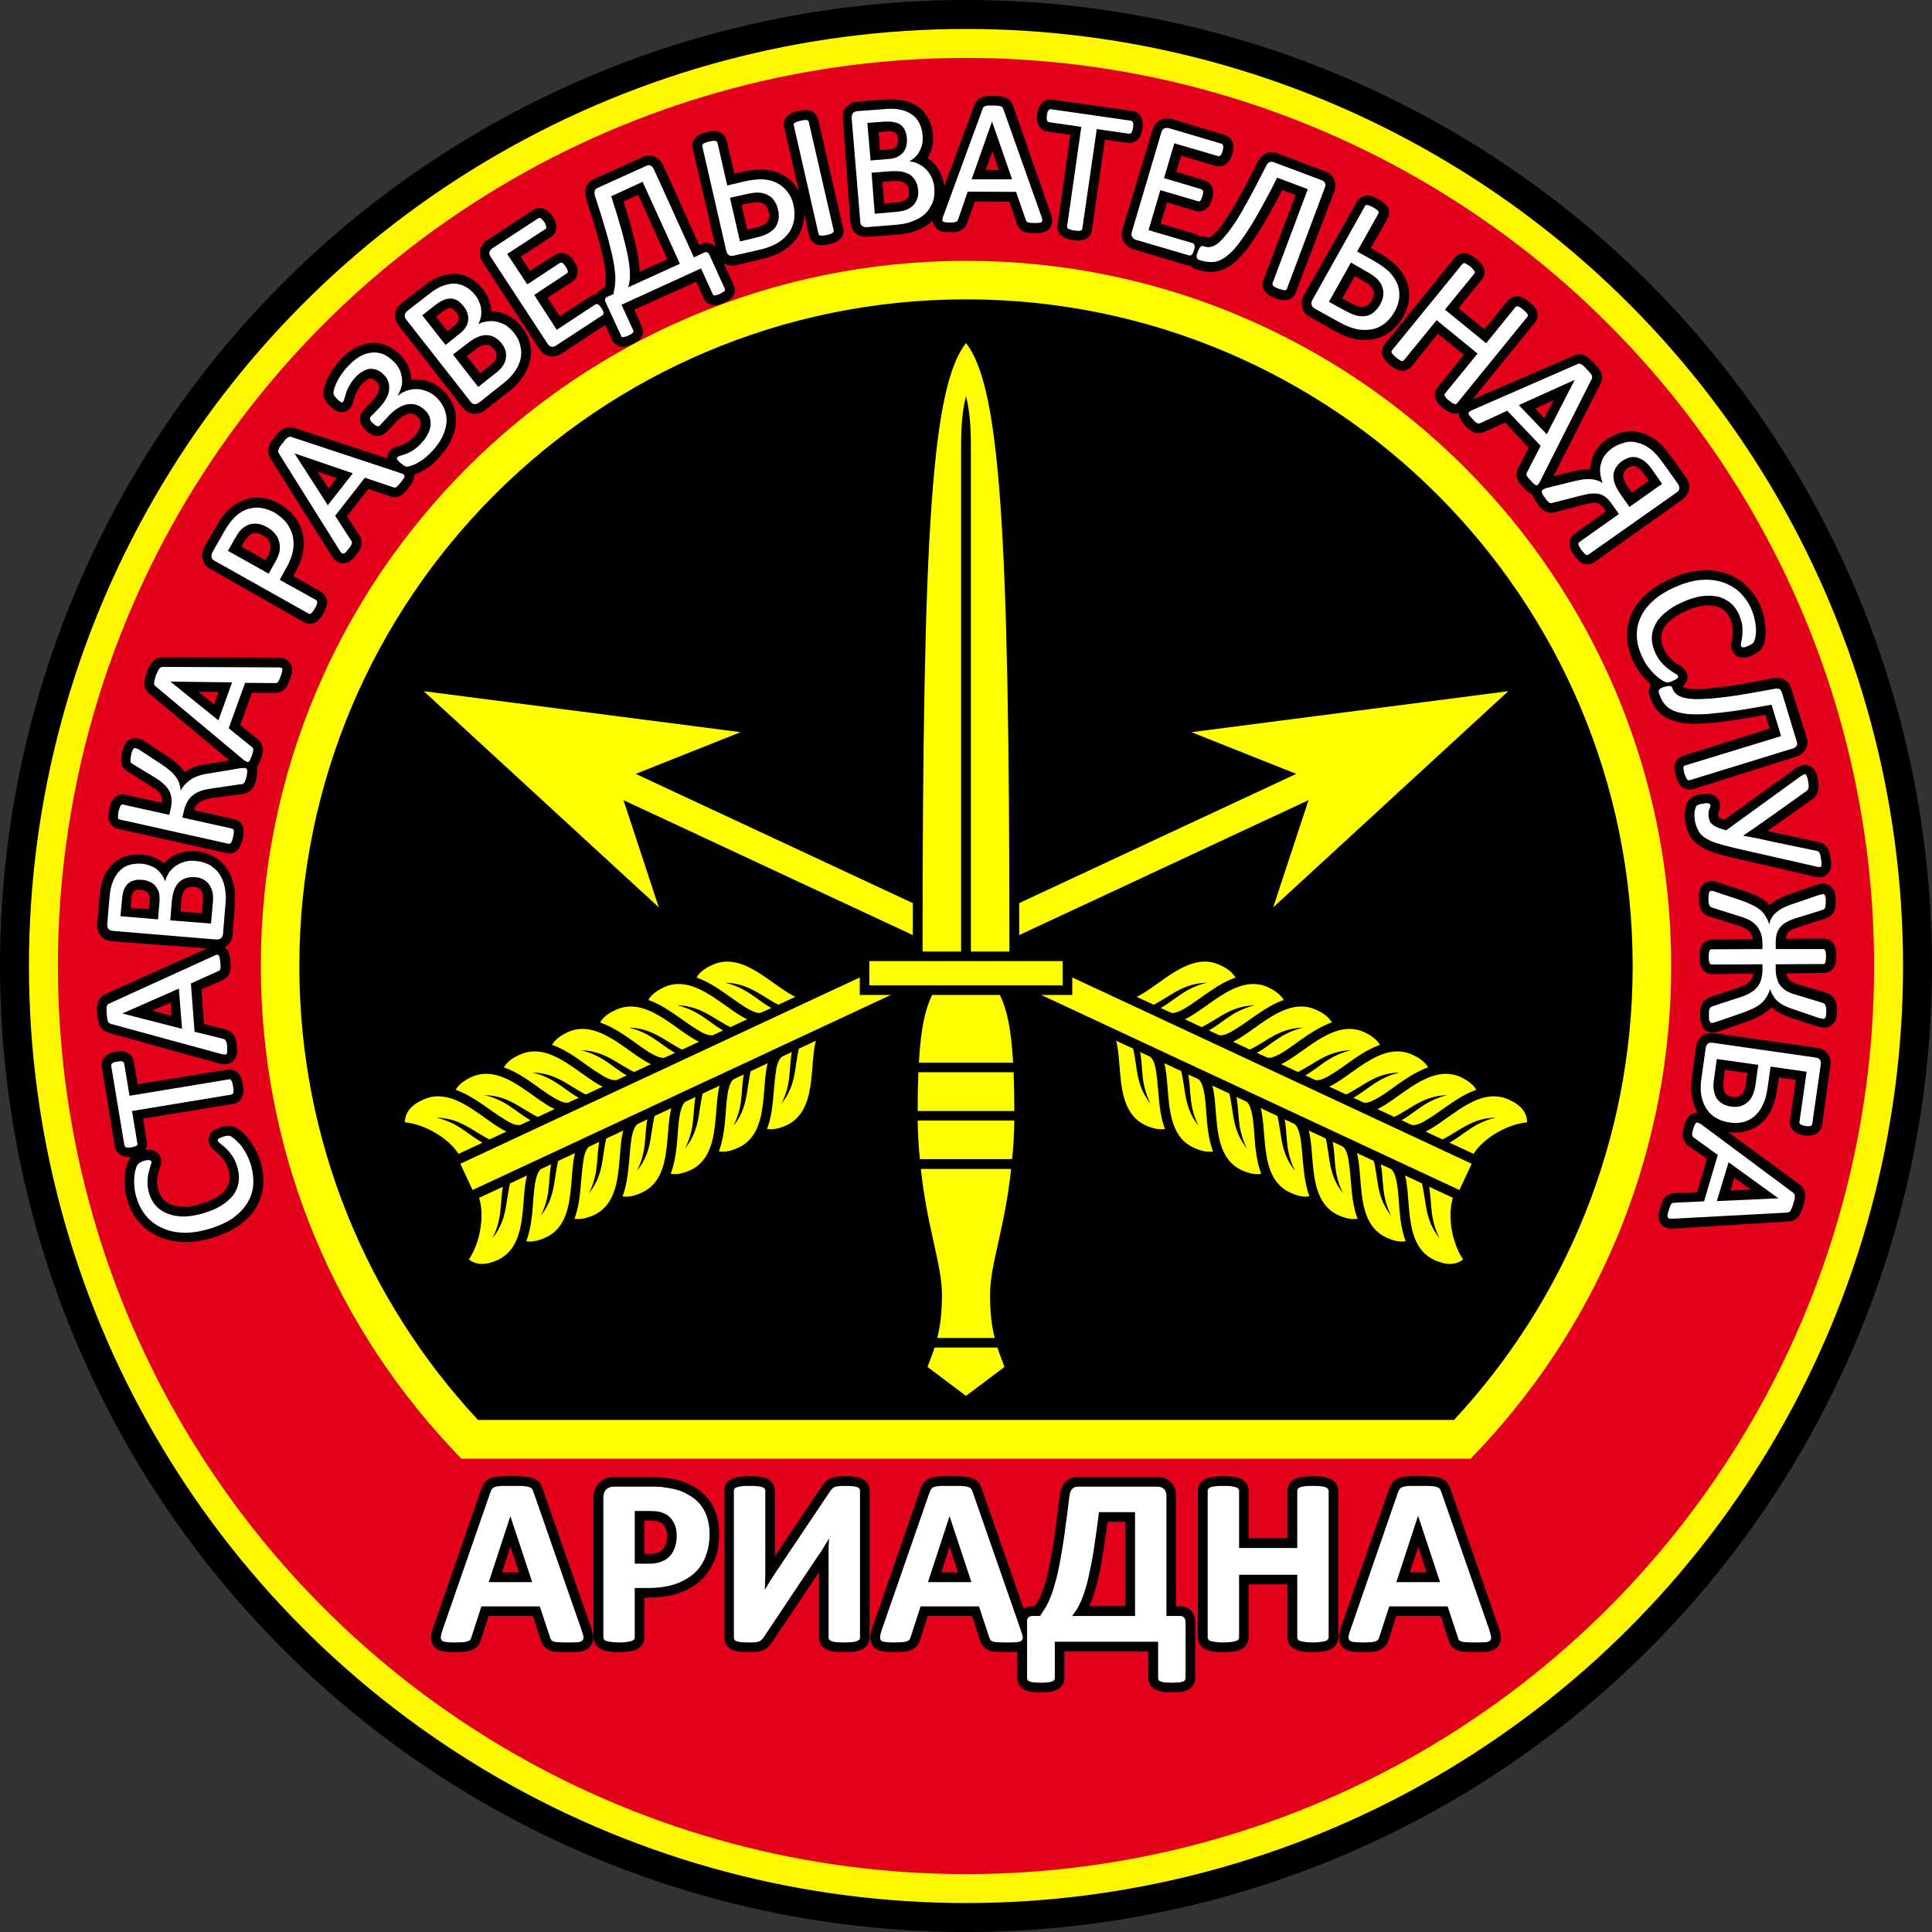<?xml version="1.0" encoding="UTF-8" standalone="no"?>
<!-- Creator: CorelDRAW X7 -->

<svg
   xmlns:dc="http://purl.org/dc/elements/1.1/"
   xmlns:cc="http://creativecommons.org/ns#"
   xmlns:rdf="http://www.w3.org/1999/02/22-rdf-syntax-ns#"
   xmlns:svg="http://www.w3.org/2000/svg"
   xmlns="http://www.w3.org/2000/svg"
   xmlns:sodipodi="http://sodipodi.sourceforge.net/DTD/sodipodi-0.dtd"
   xmlns:inkscape="http://www.inkscape.org/namespaces/inkscape"
   xml:space="preserve"
   width="7.874in"
   height="7.874in"
   version="1.1"
   style="clip-rule:evenodd;fill-rule:evenodd;image-rendering:optimizeQuality;shape-rendering:geometricPrecision;text-rendering:geometricPrecision"
   viewBox="0 0 7874.001 7874.001"
   id="svg3469"
   inkscape:version="0.91 r13725"
   sodipodi:docname="Ariadna - Intel Spec-Ops - [N3] [Vyo].svg"><rect x="0" y="0" width="7874.001" height="7874.001" fill="#333333" stroke="none"/><sodipodi:namedview
     pagecolor="#ffffff"
     bordercolor="#666666"
     borderopacity="1"
     objecttolerance="10"
     gridtolerance="10"
     guidetolerance="10"
     inkscape:pageopacity="0"
     inkscape:pageshadow="2"
     inkscape:window-width="640"
     inkscape:window-height="480"
     id="namedview3725"
     showgrid="false"
     inkscape:zoom="0.23838384"
     inkscape:cx="736.83001"
     inkscape:cy="849.33005"
     inkscape:window-x="0"
     inkscape:window-y="0"
     inkscape:window-maximized="0"
     inkscape:current-layer="svg3469" /><defs
     id="defs3471"><style
       type="text/css"
       id="style3473"><![CDATA[
    .fil5 {fill:none}
    .fil0 {fill:black}
    .fil2 {fill:#E2001A}
    .fil1 {fill:#FFF700}
    .fil4 {fill:yellow}
    .fil6 {fill:white;fill-rule:nonzero}
    .fil3 {fill:white;fill-rule:nonzero}
   ]]></style></defs><g
     id="Layer_x0020_1"
     transform="translate(3937,-7063)"><circle
       class="fil0"
       cy="11000"
       r="3937"
       id="circle3477"
       cx="0"
       style="fill:#000000" /><circle
       class="fil1"
       cy="11000"
       r="3819"
       id="circle3479"
       cx="0"
       style="fill:#fff700" /><circle
       class="fil2"
       cy="11000"
       r="3701"
       id="circle3481"
       cx="0"
       style="fill:#e2001a" /><g
       id="_888124464"><path
         class="fil0"
         d="m 235,13620 c 11,-8 24,-11 37,-11 l 9,0 c 3,-5 6,-10 9,-15 7,-11 13,-24 18,-36 7,-17 12,-36 18,-54 7,-25 12,-52 17,-78 8,-37 14,-75 19,-113 7,-51 14,-102 20,-154 l 0,-1 c 2,-18 8,-37 20,-52 14,-16 34,-24 55,-24 l 323,0 c 21,0 41,7 55,22 16,16 21,37 21,58 l 0,447 15,0 c 19,0 37,7 49,22 l 1,1 0,1 c 9,12 13,27 13,43 l 0,226 c 0,11 -3,22 -10,31 -6,10 -16,16 -27,20 -8,3 -17,5 -26,6 -10,1 -22,1 -32,1 -11,0 -21,0 -32,-1 -8,-1 -17,-3 -25,-6 -10,-3 -20,-9 -27,-17 l 0,-1 -1,0 c -7,-10 -11,-21 -11,-33 l 0,-109 -342,0 0,109 c 0,12 -4,23 -11,33 l 0,0 -1,1 c -7,8 -16,14 -27,17 -8,3 -16,5 -25,6 -11,1 -21,1 -32,1 -11,0 -21,0 -32,-1 -9,-1 -17,-3 -26,-6 -11,-4 -21,-10 -28,-20 -6,-9 -10,-20 -10,-31 l 0,-107 c -13,1 -26,1 -39,1 -14,0 -27,0 -41,-1 -10,0 -21,-1 -31,-4 -11,-4 -22,-10 -29,-20 -6,-7 -9,-15 -12,-23 l -32,-99 -181,0 -31,96 c -2,8 -6,15 -10,22 -7,10 -17,17 -29,22 -10,4 -21,5 -31,6 -12,1 -25,1 -37,1 -13,0 -27,0 -40,-2 -16,-2 -32,-7 -43,-20 -11,-13 -15,-30 -12,-48 1,-11 5,-23 9,-34 l 194,-560 c 3,-9 8,-18 13,-25 8,-11 19,-18 32,-22 11,-3 22,-4 34,-5 14,-1 28,-1 42,-1 16,0 32,0 47,1 12,1 25,2 36,5 13,4 25,10 34,21 l 0,1 1,1 c 5,7 10,16 12,25 l 170,487 z m -1956,151 c -6,-7 -9,-15 -12,-23 l -32,-99 -181,0 -31,96 c -2,8 -6,15 -10,22 -7,10 -17,17 -29,22 -10,4 -21,5 -31,6 -12,1 -25,1 -37,1 -13,0 -27,0 -40,-2 -16,-2 -32,-7 -43,-20 -11,-13 -15,-30 -12,-48 1,-11 5,-23 9,-34 l 194,-560 c 3,-9 8,-18 13,-25 8,-11 19,-18 32,-22 11,-3 22,-4 34,-5 14,-1 28,-1 42,-1 16,0 32,0 47,1 12,1 25,2 36,5 13,4 25,10 34,21 l 0,1 1,1 c 5,7 10,16 12,25 l 196,561 c 3,11 7,22 9,34 2,18 -2,36 -15,49 l -1,1 -1,0 c -11,11 -26,15 -42,17 -13,1 -27,1 -41,1 -14,0 -27,0 -41,-1 -10,0 -21,-1 -31,-4 -11,-4 -22,-10 -29,-20 z m 410,-197 0,162 c 0,13 -4,24 -12,34 l 0,0 -1,1 c -7,8 -17,14 -27,18 -9,3 -18,4 -28,5 -11,2 -24,2 -35,2 -12,0 -24,0 -36,-2 -9,-1 -18,-2 -27,-5 l 0,0 -1,0 c -11,-4 -22,-11 -29,-21 -7,-9 -11,-20 -11,-32 l 0,-568 c 0,-24 7,-47 25,-63 16,-16 36,-23 58,-23 l 149,0 c 16,0 31,1 46,2 18,2 36,5 53,8 24,5 47,13 68,25 23,12 44,27 61,47 18,20 31,42 39,67 9,27 13,55 13,83 0,37 -5,74 -19,109 -14,32 -33,61 -59,84 -27,23 -59,40 -92,51 -39,12 -81,16 -121,16 l -14,0 z m 521,-468 c 7,9 11,20 11,32 l 0,267 195,-290 1,-1 c 3,-5 7,-9 12,-14 6,-6 14,-10 23,-14 l 1,0 0,0 c 8,-3 17,-5 25,-5 10,-1 20,-2 29,-2 12,0 23,0 35,2 8,1 17,2 26,5 l 1,0 0,1 c 11,4 21,10 28,19 7,10 10,21 10,33 l 0,598 c 0,13 -4,25 -13,34 -7,9 -16,14 -27,18 l -1,0 0,0 c -9,3 -18,5 -28,6 -11,1 -23,1 -35,1 -11,0 -23,0 -35,-1 -9,-1 -18,-3 -27,-6 l -1,0 c -11,-4 -21,-10 -28,-19 -8,-10 -11,-21 -11,-33 l 0,-267 -195,291 -1,1 c -4,4 -8,9 -12,14 -7,6 -16,11 -25,14 -8,3 -17,5 -26,5 -9,1 -18,1 -28,1 -11,0 -23,0 -34,-1 -10,-1 -19,-3 -27,-6 l -1,0 c -12,-5 -22,-12 -29,-23 -6,-9 -8,-19 -8,-30 l 0,-598 c 0,-13 4,-24 12,-34 8,-9 18,-14 28,-18 l 1,0 0,0 c 9,-3 18,-4 28,-5 11,-1 23,-2 34,-2 12,0 24,0 35,2 9,1 19,2 27,5 l 1,0 1,0 c 11,4 21,10 28,20 z m 2100,414 -158,0 0,216 c 0,12 -4,23 -11,32 -7,10 -17,17 -29,21 l 0,0 -1,0 c -8,3 -17,4 -26,5 -12,2 -24,2 -36,2 -12,0 -24,0 -36,-2 -9,-1 -18,-2 -26,-5 l -1,0 -1,0 c -10,-4 -20,-10 -27,-18 l 0,-1 -1,0 c -8,-10 -12,-21 -12,-34 l 0,-597 c 0,-12 4,-24 12,-33 l 1,-1 0,0 c 7,-9 17,-15 27,-18 9,-3 19,-5 28,-6 12,-1 24,-2 36,-2 12,0 24,1 36,2 9,1 18,3 26,5 l 1,1 0,0 c 12,4 22,10 29,20 7,9 11,20 11,32 l 0,193 158,0 0,-193 c 0,-12 4,-24 12,-33 l 1,-1 0,0 c 7,-9 16,-14 27,-18 l 0,0 1,-1 c 9,-2 18,-4 27,-5 12,-1 24,-2 36,-2 12,0 24,1 35,2 9,1 19,3 28,6 10,3 20,9 27,18 l 1,0 0,1 c 8,9 12,21 12,33 l 0,597 c 0,13 -4,24 -12,34 l 0,0 -1,1 c -7,8 -17,14 -27,18 l -1,0 0,0 c -9,3 -18,4 -27,5 -11,2 -23,2 -35,2 -12,0 -24,0 -36,-2 -9,-1 -18,-2 -27,-5 l -1,0 0,-1 c -11,-3 -20,-9 -27,-17 l 0,-1 -1,0 c -8,-10 -12,-21 -12,-34 l 0,-216 z m 668,251 c -5,-7 -9,-15 -11,-23 l -32,-99 -182,0 -30,96 c -3,8 -6,15 -11,22 -7,10 -17,17 -28,22 -10,4 -21,5 -31,6 -13,1 -25,1 -37,1 -14,0 -27,0 -40,-2 -16,-2 -32,-7 -43,-20 -11,-13 -15,-30 -13,-48 2,-11 6,-23 9,-34 l 195,-560 c 3,-9 7,-18 13,-25 8,-11 19,-18 32,-22 10,-3 22,-4 33,-5 14,-1 28,-1 42,-1 16,0 32,0 48,1 12,1 24,2 36,5 13,4 25,10 33,21 l 1,1 0,1 c 6,7 10,16 13,25 l 195,561 c 4,11 8,22 9,34 3,18 -2,36 -15,49 l 0,1 -1,0 c -12,11 -27,15 -42,17 -14,1 -28,1 -41,1 -14,0 -28,0 -41,-1 -10,0 -21,-1 -31,-4 -12,-4 -22,-10 -30,-20 z m -3835,-404 -34,104 69,0 -35,-104 z m 546,-107 0,136 19,0 c 12,0 26,-1 37,-5 7,-3 14,-7 19,-13 6,-6 10,-14 13,-22 3,-11 4,-22 4,-33 0,-12 -1,-26 -7,-36 -3,-6 -8,-13 -14,-17 -7,-4 -14,-7 -22,-8 -11,-1 -22,-2 -33,-2 l -16,0 z m 1244,107 -34,104 69,0 -35,-104 z m 717,-102 -73,0 c -4,32 -9,65 -14,97 -5,34 -11,67 -17,101 -6,25 -11,51 -19,76 -5,19 -11,38 -19,57 -2,4 -4,9 -6,13 l 148,0 0,-344 z m 1193,102 -34,104 68,0 -34,-104 z"
         id="path3484"
         inkscape:connector-curvature="0"
         style="fill:#000000" /></g><path
       class="fil3"
       d="m -1567,13706 c 4,12 7,21 8,28 1,7 -1,12 -4,15 -4,4 -10,6 -19,7 -9,0 -22,1 -38,1 -17,0 -30,0 -39,-1 -9,0 -16,-1 -21,-3 -5,-1 -8,-3 -10,-6 -2,-3 -4,-6 -5,-10 l -42,-127 -238,0 -40,123 c -1,5 -3,9 -5,12 -2,3 -5,5 -10,7 -5,2 -11,3 -20,4 -9,0 -20,1 -34,1 -15,0 -27,-1 -35,-2 -9,-1 -15,-3 -18,-7 -3,-4 -4,-9 -3,-16 1,-7 3,-16 7,-27 l 195,-561 c 2,-5 4,-10 7,-13 2,-4 6,-6 12,-8 6,-2 14,-3 24,-4 10,0 23,0 40,0 19,0 34,0 46,0 11,1 20,2 26,4 7,2 11,4 14,8 3,4 5,8 7,15 l 195,560 z m -290,-464 0,0 -88,269 177,0 -89,-269 z"
       id="path3486"
       inkscape:connector-curvature="0"
       style="fill:#ffffff;fill-rule:nonzero" /><path
       id="1"
       class="fil3"
       d="m -1045,13314 c 0,35 -6,67 -17,94 -11,28 -27,51 -48,69 -22,19 -48,33 -78,43 -31,10 -68,15 -109,15 l -53,0 0,201 c 0,4 -1,6 -3,9 -3,3 -6,5 -11,6 -5,2 -11,3 -19,4 -8,1 -19,2 -31,2 -13,0 -23,-1 -31,-2 -9,-1 -15,-2 -20,-4 -5,-1 -8,-3 -10,-6 -2,-3 -3,-6 -3,-9 l 0,-568 c 0,-16 4,-27 12,-35 8,-7 18,-11 31,-11 l 149,0 c 15,0 30,0 43,1 14,2 30,4 49,8 19,4 38,10 57,21 19,10 36,22 50,38 13,15 24,33 31,54 7,21 11,44 11,70 z m -134,9 c 0,-22 -4,-40 -12,-55 -8,-14 -18,-25 -29,-32 -12,-6 -24,-11 -36,-13 -13,-1 -26,-2 -39,-2 l -55,0 0,215 58,0 c 20,0 38,-3 52,-9 13,-5 25,-13 34,-23 9,-10 15,-22 20,-36 4,-13 7,-29 7,-45 z"
       inkscape:connector-curvature="0"
       style="fill:#ffffff;fill-rule:nonzero" /><path
       id="2"
       class="fil3"
       d="m -432,13737 c 0,3 -1,6 -3,9 -2,2 -6,4 -11,6 -5,1 -11,3 -20,4 -8,0 -18,1 -31,1 -12,0 -22,-1 -31,-1 -8,-1 -14,-3 -19,-4 -5,-2 -8,-4 -10,-6 -2,-3 -3,-6 -3,-9 l 0,-333 c 0,-13 0,-25 0,-37 1,-13 1,-23 2,-33 l -1,0 c -3,5 -6,10 -9,16 -4,6 -8,12 -12,19 -4,7 -8,14 -13,21 -5,7 -9,13 -14,20 l -219,328 c -3,3 -5,6 -8,9 -3,3 -6,5 -11,6 -4,2 -10,3 -16,3 -6,1 -15,1 -25,1 -12,0 -23,-1 -30,-1 -8,-1 -14,-3 -19,-4 -4,-2 -7,-4 -9,-6 -1,-3 -2,-6 -2,-10 l 0,-598 c 0,-3 1,-6 3,-8 2,-3 6,-5 11,-6 5,-2 11,-3 20,-4 8,-1 18,-1 30,-1 13,0 23,0 31,1 8,1 15,2 20,4 5,1 8,3 10,6 2,2 3,5 3,8 l 0,335 c 0,11 0,22 -1,34 0,11 0,23 -1,34 l 1,0 c 6,-10 13,-22 21,-35 9,-14 17,-27 26,-40 l 220,-328 c 3,-3 5,-6 8,-9 2,-2 6,-4 10,-6 4,-1 10,-3 16,-3 7,-1 15,-1 25,-1 13,0 23,0 30,1 8,1 14,2 19,4 4,1 7,3 9,6 2,2 3,5 3,9 l 0,598 z"
       inkscape:connector-curvature="0"
       style="fill:#ffffff;fill-rule:nonzero" /><path
       id="3"
       class="fil3"
       d="m 223,13706 c 4,12 7,21 8,28 1,7 -1,12 -4,15 -4,4 -10,6 -19,7 -9,0 -22,1 -38,1 -17,0 -30,0 -39,-1 -9,0 -16,-1 -21,-3 -5,-1 -8,-3 -10,-6 -2,-3 -4,-6 -5,-10 l -42,-127 -238,0 -40,123 c -1,5 -3,9 -5,12 -2,3 -5,5 -10,7 -5,2 -11,3 -20,4 -9,0 -20,1 -34,1 -15,0 -27,-1 -35,-2 -9,-1 -15,-3 -18,-7 -3,-4 -4,-9 -3,-16 1,-7 3,-16 7,-27 l 195,-561 c 2,-5 4,-10 7,-13 2,-4 6,-6 12,-8 6,-2 14,-3 24,-4 10,0 23,0 40,0 19,0 34,0 46,0 11,1 20,2 26,4 7,2 11,4 14,8 3,4 5,8 7,15 l 195,560 z m -290,-464 0,0 -88,269 177,0 -89,-269 z"
       inkscape:connector-curvature="0"
       style="fill:#ffffff;fill-rule:nonzero" /><path
       id="4"
       class="fil3"
       d="m 895,13902 c 0,3 -1,6 -3,8 -1,3 -4,5 -8,6 -5,2 -10,3 -17,4 -8,0 -17,1 -28,1 -11,0 -20,-1 -27,-1 -7,-1 -13,-2 -17,-4 -5,-1 -8,-3 -10,-5 -1,-3 -2,-6 -2,-9 l 0,-148 -421,0 0,148 c 0,3 -1,6 -3,9 -2,2 -5,4 -9,5 -5,2 -10,3 -18,4 -7,0 -16,1 -27,1 -11,0 -20,-1 -27,-1 -8,-1 -13,-2 -18,-4 -4,-1 -7,-3 -9,-6 -1,-2 -2,-5 -2,-8 l 0,-227 c -1,-9 1,-16 5,-20 4,-4 10,-6 18,-6 l 30,0 c 7,-11 15,-23 22,-34 7,-12 14,-26 20,-42 7,-16 13,-35 19,-58 7,-22 13,-49 19,-81 6,-33 13,-71 19,-115 6,-44 13,-96 20,-155 2,-15 5,-26 11,-32 6,-7 14,-10 25,-10 l 323,0 c 12,0 21,3 27,10 7,6 10,17 10,30 l 0,487 54,0 c 9,0 15,2 18,7 4,5 6,11 6,20 l 0,226 z m -206,-676 -147,0 c -6,49 -12,93 -18,130 -5,38 -11,71 -17,99 -6,28 -11,52 -17,73 -6,20 -12,38 -18,53 -6,15 -13,28 -19,39 -7,10 -14,20 -20,29 l 256,0 0,-423 z"
       inkscape:connector-curvature="0"
       style="fill:#ffffff;fill-rule:nonzero" /><path
       id="5"
       class="fil3"
       d="m 1478,13736 c 0,3 -1,6 -4,9 -2,3 -5,5 -10,6 -5,2 -11,3 -20,4 -8,1 -18,2 -30,2 -13,0 -23,-1 -32,-2 -8,-1 -14,-2 -19,-4 -5,-1 -8,-3 -10,-6 -2,-3 -3,-6 -3,-9 l 0,-255 -237,0 0,255 c 0,3 -1,6 -3,9 -2,3 -6,5 -11,6 -4,2 -11,3 -19,4 -8,1 -19,2 -31,2 -12,0 -23,-1 -31,-2 -8,-1 -15,-2 -20,-4 -5,-1 -8,-3 -10,-6 -2,-3 -3,-6 -3,-9 l 0,-597 c 0,-3 1,-6 3,-9 2,-2 5,-4 10,-6 5,-2 12,-3 20,-4 8,-1 19,-1 31,-1 12,0 23,0 31,1 8,1 15,3 19,4 5,2 9,4 11,6 2,3 3,6 3,9 l 0,233 237,0 0,-233 c 0,-3 1,-6 3,-9 2,-2 5,-4 10,-6 5,-1 11,-3 19,-4 9,-1 19,-1 32,-1 12,0 22,0 30,1 9,1 15,2 20,4 5,2 8,4 10,6 3,3 4,6 4,9 l 0,597 z"
       inkscape:connector-curvature="0"
       style="fill:#ffffff;fill-rule:nonzero" /><path
       id="6"
       class="fil3"
       d="m 2133,13706 c 4,12 6,21 7,28 1,7 0,12 -4,15 -3,4 -10,6 -19,7 -9,0 -21,1 -37,1 -17,0 -30,0 -39,-1 -9,0 -16,-1 -21,-3 -5,-1 -9,-3 -11,-6 -2,-3 -3,-6 -4,-10 l -42,-127 -238,0 -40,123 c -1,5 -3,9 -5,12 -2,3 -6,5 -10,7 -5,2 -12,3 -20,4 -9,0 -20,1 -34,1 -15,0 -27,-1 -36,-2 -8,-1 -14,-3 -17,-7 -3,-4 -5,-9 -4,-16 1,-7 4,-16 8,-27 l 194,-561 c 2,-5 5,-10 7,-13 3,-4 7,-6 13,-8 5,-2 13,-3 23,-4 10,0 24,0 40,0 20,0 35,0 46,0 12,1 21,2 27,4 6,2 11,4 14,8 2,4 5,8 7,15 l 195,560 z m -290,-464 -1,0 -88,269 178,0 -89,-269 z"
       inkscape:connector-curvature="0"
       style="fill:#ffffff;fill-rule:nonzero" /><path
       class="fil4"
       d="m 0,8126 c 1587,0 2874,1287 2874,2874 0,729 -274,1424 -770,1958 l -47,50 -4114,0 -47,-50 c -496,-534 -770,-1229 -770,-1958 0,-1587 1287,-2874 2874,-2874 z"
       id="path3494"
       inkscape:connector-curvature="0"
       style="fill:#ffff00" /><path
       class="fil0"
       d="m 0,8283 c 1500,0 2717,1217 2717,2717 0,715 -277,1365 -728,1850 l -3978,0 c -451,-485 -728,-1135 -728,-1850 0,-1500 1217,-2717 2717,-2717 z"
       id="path3496"
       inkscape:connector-curvature="0"
       style="fill:#000000" /><circle
       class="fil5"
       cy="11000"
       r="3898"
       id="circle3498"
       cx="0"
       style="fill:none" /><g
       id="_888127600"><path
         class="fil0"
         d="m 3105,11676 292,214 c 6,5 12,10 16,17 5,8 7,18 7,28 0,6 -1,13 -2,20 -1,7 -3,14 -5,21 -2,7 -5,14 -7,21 -3,6 -6,13 -10,19 -5,8 -11,14 -20,19 l 0,0 -1,0 c -7,4 -15,6 -23,6 l -468,29 c -8,0 -16,0 -25,-2 -14,-3 -25,-12 -32,-25 l 0,-1 -1,-2 c -4,-10 -5,-21 -3,-32 2,-7 4,-15 6,-22 2,-7 4,-14 6,-20 3,-7 6,-13 10,-19 6,-8 14,-14 23,-17 5,-2 9,-3 15,-4 l 1,0 96,-5 40,-135 -76,-53 c -5,-4 -10,-8 -13,-14 -6,-7 -8,-15 -10,-22 -1,-8 -1,-16 1,-24 1,-7 3,-14 5,-21 2,-7 4,-14 7,-21 5,-11 12,-20 23,-26 8,-5 16,-7 25,-6 -10,-18 -17,-38 -22,-58 -7,-32 -5,-69 0,-101 l 16,-113 c 2,-15 9,-28 20,-38 14,-14 34,-18 54,-15 l 418,59 c 19,3 37,12 47,29 8,13 10,27 8,42 l -34,243 c -1,9 -5,18 -10,24 -6,8 -15,14 -24,17 -7,2 -14,3 -21,3 -6,0 -12,0 -18,-1 -6,-1 -11,-2 -17,-4 -7,-2 -14,-5 -20,-9 l -1,-1 c -6,-5 -12,-11 -15,-18 -5,-9 -6,-19 -5,-29 l 24,-165 -69,-10 -7,47 c -4,28 -11,57 -23,83 -10,22 -24,41 -43,57 -17,15 -38,26 -61,32 -23,6 -47,7 -70,4 -2,-1 -3,-1 -4,-1 z M 2920,9861 c 0,0 0,0 0,0 2,2 8,4 10,5 11,3 25,4 36,5 23,1 46,-1 69,-3 34,-3 69,-8 104,-13 48,-8 96,-18 144,-27 l 1,-1 c 15,-2 31,-3 46,3 16,7 27,21 33,38 l 63,201 c 5,16 4,33 -5,49 -8,14 -23,24 -39,29 l -418,132 c -10,3 -20,3 -30,0 l -1,0 -1,-1 c -8,-3 -15,-8 -21,-15 l -1,-1 c -3,-5 -7,-11 -9,-17 -3,-6 -5,-12 -7,-18 -2,-7 -4,-13 -5,-20 -1,-6 -2,-12 -2,-19 l 0,-1 c 1,-9 4,-17 9,-25 l 0,0 1,-1 c 6,-8 14,-14 24,-17 l 354,-112 -17,-56 c -39,7 -77,14 -116,20 -38,6 -77,11 -116,14 -29,2 -60,4 -89,1 -24,-2 -48,-7 -70,-17 -21,-9 -39,-22 -53,-40 -13,-17 -22,-37 -28,-57 -3,-8 -3,-17 -2,-25 l 0,-1 c 1,-6 4,-13 7,-18 -4,-4 -8,-8 -12,-12 -12,-11 -22,-23 -32,-36 -11,-16 -21,-33 -29,-50 -14,-31 -23,-64 -24,-98 -1,-32 6,-64 19,-94 14,-31 35,-57 61,-80 28,-26 62,-45 97,-61 36,-17 74,-29 114,-33 35,-4 70,-2 104,8 33,10 62,26 87,49 26,23 46,52 60,83 6,15 12,30 15,45 4,14 6,29 7,43 1,13 1,27 0,40 -1,10 -3,21 -6,30 -3,7 -6,13 -9,18 -3,5 -7,9 -12,13 -4,3 -8,6 -12,8 -4,3 -9,5 -14,7 -5,3 -11,5 -17,7 -6,1 -12,3 -18,3 -8,0 -17,-1 -24,-5 -11,-5 -19,-13 -23,-23 -6,-14 -5,-28 -2,-42 2,-7 3,-15 4,-23 1,-10 0,-21 -1,-31 -1,-12 -5,-25 -10,-36 -6,-13 -14,-24 -25,-33 -10,-9 -22,-14 -35,-17 -18,-4 -35,-4 -53,-1 -23,3 -46,11 -67,21 -21,9 -42,21 -60,36 -12,10 -24,23 -32,37 -6,12 -9,24 -9,37 0,15 4,30 11,44 5,11 11,23 20,32 7,7 14,15 22,21 7,5 14,10 21,14 12,7 23,15 29,29 4,7 5,16 4,25 -1,11 -6,20 -14,27 l 0,1 c -2,2 -4,3 -6,5 z m -526,-857 75,-19 c 14,-4 27,-6 40,-8 12,-2 24,-3 35,-2 1,-12 2,-23 5,-34 4,-18 12,-33 22,-48 11,-15 24,-28 39,-38 19,-14 41,-24 64,-30 23,-5 46,-6 70,0 24,5 47,17 67,31 26,20 48,48 67,74 l 57,80 c 9,12 13,26 12,41 -1,20 -12,36 -28,48 l -358,255 c -8,6 -18,9 -28,9 l -1,0 -1,0 c -9,0 -17,-3 -25,-8 l 0,-1 c -6,-3 -10,-8 -15,-12 -4,-5 -8,-10 -12,-16 -4,-5 -8,-11 -11,-17 -3,-5 -5,-11 -7,-17 l 0,-1 -1,-2 c -1,-7 -1,-15 0,-22 l 1,-1 0,-1 c 3,-11 9,-20 18,-26 l 129,-92 -5,-7 c -4,-6 -13,-18 -20,-22 -4,-3 -9,-5 -14,-6 -6,-1 -13,-1 -20,1 -11,1 -22,4 -33,7 l -114,30 -1,0 c -5,2 -10,2 -16,2 -10,1 -20,-2 -28,-8 -6,-3 -12,-8 -16,-13 -5,-5 -9,-11 -13,-16 -4,-6 -9,-13 -12,-19 -3,-6 -5,-11 -7,-17 l 0,0 c -7,-3 -14,-7 -20,-12 -6,-5 -11,-11 -16,-16 -5,-5 -10,-10 -14,-16 -5,-5 -9,-11 -11,-18 -4,-9 -6,-19 -4,-28 1,-5 3,-10 5,-15 l 0,-1 44,-85 -96,-103 -84,38 c -6,3 -12,4 -19,5 -8,1 -17,0 -24,-3 -7,-3 -14,-8 -20,-13 -5,-4 -10,-9 -15,-14 -6,-6 -11,-12 -15,-18 -7,-10 -11,-20 -11,-32 0,-1 0,-1 0,-1 -1,0 -1,0 -1,0 -10,3 -21,2 -31,-1 -5,-2 -10,-5 -15,-8 -6,-3 -12,-7 -17,-12 -6,-4 -11,-9 -16,-14 -4,-5 -8,-9 -11,-14 -5,-9 -8,-19 -7,-29 1,-10 4,-20 11,-27 l 107,-133 -106,-86 -107,133 c -7,7 -15,13 -24,16 -10,3 -21,2 -31,-1 -5,-2 -10,-5 -15,-8 -6,-3 -12,-8 -18,-12 -5,-5 -10,-9 -15,-14 -4,-5 -8,-9 -11,-15 -5,-8 -8,-18 -7,-29 1,-10 4,-19 11,-27 l 286,-353 c 7,-8 15,-13 24,-16 10,-3 21,-2 31,1 5,2 10,5 15,8 7,3 12,8 18,12 5,5 10,9 15,14 4,5 8,9 11,14 5,9 8,20 7,30 -1,10 -5,19 -11,26 l -95,117 106,86 95,-117 c 6,-7 14,-13 24,-15 10,-4 21,-3 31,1 5,2 10,4 15,7 6,4 12,8 18,13 5,4 10,9 15,14 4,4 8,8 11,13 5,9 8,19 7,30 -1,10 -4,19 -11,27 l -254,313 414,-179 c 7,-3 14,-5 22,-5 10,0 19,3 28,8 6,3 11,8 16,12 6,5 11,10 15,15 5,6 11,11 15,17 5,5 9,11 12,17 4,9 6,18 6,28 l 0,0 0,1 c -1,8 -3,16 -7,23 l -191,376 z M 953,8027 c 0,0 0,0 0,0 9,-2 19,-1 27,2 3,1 6,2 9,2 3,-1 8,-4 10,-5 10,-7 19,-17 27,-25 14,-17 28,-37 40,-56 19,-29 37,-59 54,-90 23,-43 46,-86 68,-130 l 0,-1 c 7,-14 17,-26 31,-34 16,-8 33,-9 50,-2 l 196,74 c 17,6 30,18 36,34 6,16 5,33 -1,49 l -156,410 c -3,10 -9,18 -18,24 l -1,0 -1,1 c -7,4 -16,6 -25,6 l -1,0 c -6,0 -13,-1 -19,-2 -6,-2 -13,-4 -19,-6 -6,-3 -12,-5 -18,-8 -6,-3 -11,-7 -16,-11 l -1,-1 c -6,-6 -11,-13 -14,-22 l 0,0 -1,-1 c -2,-10 -2,-20 2,-30 l 131,-347 -54,-21 c -18,35 -37,69 -56,103 -19,34 -39,67 -61,100 -16,24 -34,49 -55,70 -16,18 -35,34 -56,45 -20,10 -42,16 -64,16 -22,0 -43,-5 -63,-12 -7,-3 -14,-8 -20,-14 -5,0 -11,0 -16,-2 l -218,-65 c -14,-5 -26,-13 -34,-25 -12,-17 -13,-37 -8,-56 l 122,-405 c 6,-19 18,-35 37,-42 13,-5 28,-6 42,-2 l 215,65 c 9,3 17,8 23,14 7,8 11,17 12,27 l 0,1 0,1 c 1,5 1,11 0,16 0,6 -2,13 -4,19 -2,6 -4,12 -7,18 -2,5 -5,9 -9,14 l -1,1 -1,1 c -6,6 -13,11 -22,14 l -1,0 0,0 c -9,2 -18,2 -27,0 l -140,-42 -20,66 114,35 c 10,3 18,8 25,16 l 0,1 0,0 c 5,6 8,13 10,21 1,7 1,15 0,22 -1,6 -2,12 -4,18 -1,5 -3,11 -6,16 -3,7 -7,13 -13,18 -6,6 -14,11 -23,13 l 0,0 -1,0 c -8,2 -17,2 -25,-1 l -115,-34 -26,87 143,42 c 6,2 12,6 17,10 z M -89,7822 34,7492 c 2,-7 6,-14 12,-19 7,-8 15,-12 24,-15 7,-2 14,-3 21,-4 7,0 14,0 21,0 7,0 15,0 22,1 7,0 14,2 21,4 9,2 17,7 24,14 l 0,1 0,0 c 6,6 10,13 13,20 l 154,443 c 3,8 5,16 5,24 0,15 -5,28 -16,38 l -1,1 -1,1 c -8,7 -19,10 -30,11 -8,1 -15,1 -23,1 -7,0 -14,0 -21,-1 -7,0 -14,-2 -21,-4 -9,-4 -17,-9 -22,-17 -3,-4 -6,-9 -8,-13 l 0,-2 -31,-91 -141,-1 -31,87 c -2,6 -5,11 -9,17 -5,6 -12,11 -19,15 -7,3 -15,5 -23,6 -7,0 -14,0 -21,0 -8,0 -16,0 -23,-1 -12,-2 -23,-6 -31,-15 -9,-8 -14,-19 -15,-31 -1,1 -2,2 -4,3 -12,11 -25,20 -39,28 -15,7 -30,13 -46,17 -18,5 -36,8 -54,9 l -124,9 c -14,1 -29,-2 -41,-10 -17,-11 -25,-30 -27,-50 l -31,-421 c -2,-20 3,-40 19,-53 10,-10 24,-16 38,-17 l 108,-8 c 26,-2 55,-2 81,4 22,4 43,13 62,26 18,13 32,30 42,50 10,20 15,42 17,64 1,14 1,29 -2,43 -3,14 -7,27 -13,40 -2,4 -5,7 -7,11 9,6 17,12 24,20 13,13 23,28 30,45 8,16 12,32 14,50 z m -932,247 -93,-402 c -2,-11 -1,-21 3,-31 4,-8 10,-15 18,-20 l 1,-1 1,-1 c 5,-3 10,-5 16,-7 6,-3 12,-4 19,-6 6,-1 13,-2 19,-3 7,-1 13,-1 19,0 l 1,0 c 10,2 19,6 27,12 7,7 12,15 14,25 l 32,136 25,-6 c 30,-7 62,-12 92,-11 25,1 50,7 72,18 23,10 42,26 57,45 7,9 13,18 18,28 l -61,-264 c -3,-11 -2,-21 3,-31 4,-8 10,-15 18,-20 l 1,-1 1,-1 c 5,-3 10,-5 16,-7 6,-3 12,-4 18,-6 7,-1 13,-2 20,-3 6,-1 13,-1 19,0 l 1,0 c 10,1 19,5 26,12 8,7 13,15 15,25 l 102,444 c 3,10 2,20 -2,29 l 0,1 -1,1 c -4,8 -10,15 -17,20 l -1,0 c -5,4 -11,7 -17,9 -6,2 -13,4 -19,5 -7,2 -13,3 -20,4 -6,0 -12,0 -18,0 l -1,0 -1,0 c -9,-2 -17,-5 -24,-11 l -1,0 -1,-1 c -7,-7 -12,-15 -15,-25 l -20,-90 c 0,8 -1,15 -2,23 -3,24 -11,47 -24,68 -14,23 -34,41 -56,56 -29,20 -67,32 -101,39 l -96,23 c -7,1 -14,2 -20,1 -10,0 -18,-3 -26,-8 -1,0 -2,-1 -3,-1 l 40,89 c 4,8 6,17 5,26 -2,11 -7,20 -15,28 l -1,1 0,0 c -4,3 -8,6 -12,9 -5,3 -11,6 -17,9 -6,2 -11,5 -17,6 -5,2 -10,3 -15,3 l 0,0 -1,0 c -10,1 -20,-1 -29,-6 -8,-5 -15,-12 -19,-21 l -31,-69 -253,114 31,69 c 4,9 5,19 3,29 -1,9 -6,18 -13,25 l -1,1 -1,1 c -4,3 -8,5 -12,8 -5,3 -10,6 -16,9 -6,2 -12,5 -18,6 -4,2 -9,3 -14,3 l -1,1 -1,0 c -10,0 -20,-2 -28,-7 -9,-5 -15,-12 -19,-21 l -28,-62 -180,118 c -13,8 -27,12 -41,10 -21,-1 -37,-13 -48,-30 l -231,-354 c -10,-17 -15,-36 -8,-56 5,-13 13,-25 26,-33 l 188,-123 c 8,-5 17,-8 26,-8 10,0 20,3 28,8 l 1,1 1,0 c 4,4 8,7 12,11 4,4 8,10 12,15 3,6 6,11 9,17 2,5 3,10 4,16 l 1,1 0,2 c 1,8 0,17 -4,26 l 0,0 0,1 c -4,8 -10,15 -18,20 l -123,80 38,58 101,-65 c 8,-5 18,-8 28,-8 l 1,0 0,0 c 8,1 15,3 22,6 7,4 12,9 18,14 4,5 7,10 10,15 3,5 6,10 9,15 3,7 5,14 5,21 1,9 -1,18 -5,26 l 0,1 0,0 c -4,8 -10,14 -17,19 l -101,65 50,76 125,-81 c 7,-5 16,-8 25,-8 6,-12 15,-20 27,-25 l 7,-4 c 1,-3 1,-7 2,-10 1,-10 2,-20 2,-30 -1,-14 -2,-29 -4,-43 -4,-21 -8,-42 -13,-63 -7,-30 -16,-60 -24,-90 -13,-42 -26,-83 -39,-124 l 0,-1 0,-1 c -4,-14 -5,-28 -2,-41 5,-18 17,-31 33,-38 l 200,-90 c 15,-7 32,-8 48,-2 l 0,1 1,0 c 16,7 27,20 34,35 l 146,324 7,-3 c 16,-7 33,-7 48,1 4,3 8,6 12,10 z m -1338,862 c 0,-12 4,-23 12,-32 9,-9 19,-14 31,-17 6,-2 13,-4 19,-6 8,-3 15,-7 22,-12 10,-6 19,-14 26,-22 8,-8 15,-17 19,-27 4,-7 7,-15 7,-23 1,-6 0,-11 -2,-17 -2,-5 -5,-9 -9,-13 -5,-5 -11,-9 -18,-12 -5,-2 -11,-2 -17,-1 -8,1 -16,4 -23,9 -12,6 -22,15 -30,24 l -39,41 c -6,6 -13,11 -21,14 -9,3 -18,4 -27,2 l 0,0 c -8,-2 -15,-5 -22,-10 -5,-3 -9,-7 -14,-11 -4,-5 -8,-9 -12,-14 -4,-5 -8,-11 -10,-18 l -1,-2 0,-1 c -2,-9 -2,-19 0,-28 3,-8 7,-15 13,-21 l 36,-38 c 7,-8 14,-17 20,-27 3,-7 6,-14 7,-22 0,-6 0,-11 -2,-16 -2,-6 -7,-11 -11,-15 -4,-3 -8,-7 -13,-9 -3,-1 -6,-1 -9,-1 -5,0 -10,2 -14,5 -7,4 -14,10 -20,16 -7,8 -13,16 -18,25 -4,8 -9,16 -11,24 -3,7 -5,14 -7,22 -2,11 -7,22 -15,30 -6,7 -15,12 -25,14 -9,2 -18,0 -26,-3 -6,-2 -12,-6 -16,-10 -4,-3 -8,-6 -12,-10 -3,-2 -6,-5 -8,-8 -4,-4 -7,-8 -9,-12 -3,-5 -6,-9 -7,-13 -3,-7 -4,-13 -4,-20 l 0,-1 0,-1 c 0,-9 2,-19 5,-27 3,-12 8,-23 13,-34 6,-12 13,-24 21,-36 10,-14 20,-27 32,-39 17,-18 36,-35 57,-47 20,-10 41,-18 63,-20 22,-2 43,1 63,9 20,8 38,20 54,34 14,14 26,29 35,46 8,16 13,33 15,51 0,3 0,6 0,9 8,-1 15,-1 23,-1 19,0 37,4 54,11 19,8 36,18 50,32 19,17 34,38 43,61 10,23 14,48 12,73 -2,26 -10,51 -21,75 -13,26 -32,50 -52,71 -11,13 -24,24 -37,34 -11,8 -23,15 -35,21 -8,4 -17,8 -25,11 0,0 0,1 0,1 l 0,1 0,2 c 0,11 -4,21 -10,31 -3,6 -8,12 -13,18 -4,6 -8,11 -13,16 -5,6 -10,10 -16,14 -9,5 -18,8 -28,8 -5,0 -10,-1 -15,-2 l -1,-1 -91,-30 -87,111 50,77 c 4,5 7,11 8,17 2,9 2,17 1,25 -2,8 -5,15 -10,22 -3,6 -8,11 -12,17 -5,6 -9,12 -15,17 -8,9 -18,15 -30,16 -14,2 -28,-2 -39,-11 -6,-6 -12,-13 -16,-20 l -249,-396 c -4,-7 -7,-14 -9,-22 -1,-10 0,-19 4,-28 2,-7 5,-13 9,-19 4,-5 8,-11 13,-17 4,-5 9,-11 14,-17 5,-5 10,-10 16,-14 7,-5 16,-9 25,-10 l 1,0 1,0 c 8,-1 16,0 23,3 l 379,124 z m -532,1259 c 1,2 1,3 1,5 l 1,1 0,1 c 1,7 1,13 0,19 -1,7 -2,14 -4,20 -1,8 -3,15 -6,22 -2,7 -6,13 -10,19 l -1,1 c -5,7 -12,12 -21,16 -6,3 -12,4 -18,5 l -122,16 c -11,2 -23,5 -35,9 -7,2 -14,6 -20,11 -6,4 -10,9 -13,15 -3,5 -5,10 -6,15 l 163,37 c 9,2 18,7 25,14 7,8 11,17 12,28 1,5 1,11 0,17 0,7 -1,14 -3,21 -2,7 -3,14 -6,20 -2,6 -5,11 -8,16 -5,9 -13,16 -23,20 -9,4 -19,4 -28,2 l -445,-100 c -9,-2 -18,-7 -24,-15 -7,-7 -11,-17 -13,-27 0,-6 0,-12 0,-18 1,-7 2,-14 3,-20 2,-7 4,-14 6,-21 2,-5 5,-11 8,-15 6,-9 14,-16 24,-20 9,-4 18,-5 27,-2 l 151,33 c 0,-4 0,-9 0,-13 -1,-6 -2,-12 -5,-18 -3,-6 -8,-12 -13,-17 -9,-8 -18,-14 -28,-20 l -92,-58 c -5,-2 -9,-6 -13,-9 l -1,-1 c -6,-6 -11,-15 -14,-24 l 0,-1 0,-1 c -2,-7 -2,-14 -1,-22 0,-7 2,-14 3,-22 2,-6 4,-13 6,-19 2,-6 5,-12 8,-17 l 1,-1 0,-1 c 7,-9 16,-15 27,-18 8,-2 16,-2 24,0 6,1 12,3 18,6 4,3 8,5 12,8 l 1,0 88,58 c 13,9 26,18 38,29 11,9 21,19 29,31 2,1 3,3 4,5 3,-3 7,-5 11,-7 13,-8 27,-14 42,-18 16,-5 32,-8 48,-10 l 81,-13 -326,-272 c -6,-5 -11,-11 -15,-18 -4,-8 -6,-18 -6,-28 1,-7 2,-13 4,-20 2,-7 4,-14 7,-20 2,-7 5,-14 8,-21 3,-6 6,-12 10,-18 6,-8 13,-14 22,-18 l 0,0 1,0 c 7,-4 16,-5 23,-5 l 469,1 c 8,0 17,1 25,4 13,4 24,14 30,27 l 0,1 1,1 c 4,11 3,22 1,33 -2,7 -5,14 -7,21 -3,7 -5,14 -8,20 -3,7 -6,13 -11,18 -6,8 -14,13 -24,16 -5,1 -10,2 -15,3 l -1,0 -96,-1 -48,132 71,58 c 5,4 10,9 13,14 5,8 7,16 8,23 1,8 0,16 -2,24 -1,7 -4,14 -6,20 -3,7 -6,15 -9,21 -2,4 -5,8 -8,12 z m -202,738 -388,-29 c -19,-1 -38,-10 -49,-27 -8,-12 -12,-26 -11,-41 l 9,-107 c 2,-27 6,-55 15,-80 8,-21 20,-41 36,-57 15,-16 34,-27 55,-34 22,-7 44,-9 67,-7 14,1 28,4 41,8 14,5 26,11 38,19 3,3 7,6 10,9 7,-8 15,-15 23,-21 15,-11 32,-18 49,-23 19,-6 39,-7 59,-6 17,2 35,5 51,12 16,6 31,14 44,24 12,10 23,22 32,36 9,13 16,28 21,43 5,15 9,32 11,48 1,18 1,36 0,55 l -9,123 c -2,15 -7,28 -17,39 -5,5 -10,9 -15,12 1,1 3,2 4,3 l 1,1 1,1 c 8,8 12,19 14,29 2,8 2,15 3,23 1,7 1,14 1,21 0,7 -1,14 -3,21 -2,9 -7,18 -15,24 -3,4 -8,6 -12,9 l -2,1 -87,38 10,141 89,23 c 7,2 13,4 18,7 7,5 13,12 17,18 4,7 6,15 8,23 1,7 2,14 2,21 1,7 1,15 1,22 -1,12 -4,24 -12,33 -9,11 -22,17 -36,17 -9,1 -17,-1 -25,-3 l -451,-125 c -8,-2 -15,-6 -21,-11 -8,-6 -14,-14 -17,-23 -3,-6 -4,-13 -5,-20 -1,-7 -2,-14 -2,-21 -1,-7 -2,-15 -2,-22 0,-7 1,-14 3,-21 1,-9 6,-18 12,-25 l 0,-1 1,0 c 5,-6 12,-11 19,-14 l 414,-186 z m -253,822 c 1,0 2,0 3,-1 6,-1 13,-1 18,0 8,1 17,3 24,8 9,6 16,15 19,26 4,14 1,28 -4,41 -2,8 -5,15 -7,23 -2,10 -3,20 -4,30 0,13 3,26 6,38 4,13 10,26 20,36 9,10 20,17 33,22 16,6 34,8 51,8 24,0 48,-5 70,-12 22,-6 44,-15 64,-27 14,-9 27,-19 37,-33 7,-10 12,-22 14,-35 2,-15 0,-30 -4,-45 -4,-11 -9,-24 -16,-34 -6,-8 -12,-17 -19,-24 -6,-6 -13,-12 -19,-17 -11,-8 -21,-18 -25,-32 -2,-8 -3,-17 0,-26 2,-10 9,-19 17,-25 l 1,-1 c 5,-3 10,-6 16,-8 5,-3 11,-4 17,-6 4,-1 9,-2 13,-3 5,-1 10,-2 15,-2 5,0 11,0 16,2 l 1,0 0,0 c 6,1 11,4 16,7 8,4 15,10 22,16 10,9 19,19 27,29 10,13 19,26 27,41 9,17 16,35 22,53 9,33 13,67 10,100 -4,33 -14,63 -32,91 -18,28 -43,52 -71,71 -32,21 -68,36 -104,47 -39,11 -78,18 -118,17 -35,-2 -70,-8 -102,-23 -31,-14 -58,-34 -80,-60 -22,-26 -38,-57 -47,-91 -5,-15 -8,-31 -9,-47 -2,-14 -2,-28 -1,-43 0,-13 2,-26 5,-39 3,-10 6,-21 11,-29 3,-6 6,-11 10,-16 -4,1 -7,1 -11,1 -6,0 -12,-1 -17,-2 l -1,-1 c -10,-2 -19,-8 -26,-16 -6,-7 -9,-15 -11,-23 l -53,-325 c -1,-9 0,-18 3,-26 3,-9 10,-17 17,-22 6,-5 13,-8 20,-10 6,-2 12,-3 17,-4 6,-1 12,-2 18,-2 8,0 15,1 22,3 l 1,1 c 8,3 16,8 22,15 5,7 9,15 10,23 l 16,93 367,-60 c 9,-1 19,0 27,4 10,4 18,12 23,21 3,5 5,11 7,16 2,7 3,14 4,21 2,7 2,14 3,21 0,6 -1,12 -2,17 -2,11 -6,20 -14,28 -7,6 -16,10 -26,12 l -367,60 15,92 c 2,9 1,18 -2,26 -2,4 -3,7 -5,10 z m 604,-2339 114,64 c 9,6 16,14 20,24 4,8 5,17 3,26 l 0,1 c -1,6 -2,12 -5,17 -2,7 -5,13 -9,19 -3,6 -7,12 -12,18 -3,5 -7,9 -11,13 -8,7 -18,11 -28,12 -10,1 -20,-2 -28,-6 l -381,-217 c -17,-9 -30,-24 -33,-45 -3,-15 0,-30 7,-43 l 50,-88 c 6,-10 12,-19 18,-29 7,-10 16,-20 24,-30 13,-13 27,-24 43,-33 17,-10 35,-17 54,-21 20,-3 40,-3 59,1 21,4 40,12 58,22 24,14 45,31 62,52 16,21 27,43 33,69 6,25 6,52 1,78 -5,29 -17,57 -32,83 l -7,13 z m 807,-1079 c 10,0 20,1 31,3 18,4 34,11 50,21 17,10 31,24 43,39 11,14 20,29 27,46 6,16 9,32 11,48 1,17 -1,33 -5,48 -4,16 -10,31 -18,45 -8,14 -17,28 -28,40 -12,14 -26,26 -40,37 l -98,77 c -11,9 -25,13 -40,13 -20,1 -37,-10 -50,-26 l -260,-333 c -12,-16 -19,-35 -13,-55 3,-14 11,-26 23,-35 l 85,-66 c 21,-17 44,-33 69,-43 21,-8 44,-12 66,-12 23,1 44,7 63,18 20,12 36,27 50,45 9,11 16,23 22,36 5,13 9,27 11,41 0,4 1,8 1,13 z M 684,7642 c -8,4 -17,5 -26,3 l -92,-13 -53,369 c -1,9 -5,18 -11,25 -7,8 -17,13 -27,15 -6,1 -12,2 -18,2 -7,0 -14,-1 -21,-2 -7,-1 -14,-2 -20,-4 -6,-2 -12,-4 -17,-7 -9,-5 -17,-12 -22,-22 -4,-8 -5,-18 -4,-27 l 52,-369 -93,-13 c -8,-1 -16,-4 -23,-10 -8,-6 -13,-14 -17,-23 l 0,-2 0,-1 c -2,-6 -2,-11 -3,-17 0,-6 1,-13 1,-19 1,-6 3,-13 5,-19 1,-5 4,-11 7,-15 l 0,-1 c 6,-9 14,-16 23,-20 8,-3 17,-5 26,-3 l 326,46 c 9,1 17,5 24,10 8,6 13,14 16,23 2,7 3,14 3,22 0,6 0,12 -1,18 -1,6 -2,11 -4,17 -2,7 -5,14 -9,20 l -1,1 c -5,7 -12,13 -21,16 z m 933,222 c 9,-4 18,-4 27,-3 l 2,0 1,0 c 5,1 11,3 17,5 6,3 11,6 17,9 6,3 12,7 17,11 5,4 10,8 14,13 l 1,1 c 6,7 10,16 11,26 1,10 -2,20 -6,28 l -69,120 28,16 c 27,15 55,34 76,55 18,18 32,39 42,62 9,24 12,48 10,73 -2,26 -11,52 -24,75 -12,20 -26,38 -43,53 -19,16 -40,28 -64,34 -26,8 -54,8 -80,4 -35,-5 -72,-23 -102,-40 l -91,-52 c -6,-3 -12,-7 -16,-12 -6,-7 -11,-14 -14,-22 l 0,-2 0,-1 c -2,-7 -3,-15 -3,-22 1,-10 4,-20 9,-29 l 217,-382 c 6,-9 14,-16 23,-20 z m 1323,2468 c 4,-6 9,-12 14,-16 4,-3 9,-6 14,-9 6,-2 11,-3 16,-5 5,-1 10,-2 16,-3 12,-2 24,-2 36,1 19,5 33,19 37,39 1,9 0,18 -3,26 l 0,1 c -1,3 -2,5 -3,8 l -1,1 c 0,1 0,3 -1,5 l 0,1 c 0,2 1,5 1,7 0,2 1,4 1,6 3,2 8,5 12,6 4,2 8,3 12,4 l 291,-210 1,0 c 7,-5 14,-9 22,-11 16,-5 32,-1 44,9 9,7 14,17 18,28 2,8 3,15 5,23 1,7 2,14 2,22 0,7 0,14 -2,21 -2,9 -6,17 -11,24 -4,5 -9,9 -14,12 l -157,111 c -8,5 -16,11 -24,17 11,2 21,4 32,7 l 177,38 c 7,1 13,3 19,7 8,5 14,12 18,19 3,6 6,13 8,20 1,7 2,14 3,20 2,8 3,16 3,24 0,10 -2,20 -7,29 -7,13 -19,21 -33,24 -9,1 -17,0 -25,-2 l -342,-79 c -26,-6 -53,-13 -78,-22 -20,-7 -39,-16 -56,-28 -16,-12 -29,-26 -38,-44 -8,-16 -13,-33 -16,-51 -1,-7 -1,-14 -2,-22 0,-7 0,-14 1,-20 1,-7 2,-13 3,-19 l 1,-1 0,-1 c 2,-6 3,-11 6,-17 z m 268,699 -167,2 c -10,0 -19,-3 -27,-9 -9,-5 -15,-13 -18,-22 l -1,-1 c -2,-5 -3,-11 -4,-17 -1,-7 -1,-14 -2,-21 0,-7 1,-14 2,-21 0,-6 2,-12 4,-17 l 0,-1 c 4,-10 10,-19 19,-24 8,-5 17,-7 26,-8 l 167,-1 c -1,-4 -2,-8 -3,-12 -2,-7 -5,-13 -10,-18 -4,-6 -10,-10 -16,-13 -9,-5 -19,-9 -28,-12 l -121,-38 -1,0 c -4,-2 -9,-4 -13,-6 l -1,-1 -1,0 c -7,-5 -13,-12 -17,-20 l -1,-1 0,-1 c -3,-7 -5,-14 -6,-21 -2,-7 -2,-15 -2,-22 0,-7 0,-14 1,-21 1,-6 2,-12 4,-18 l 0,-1 c 4,-10 10,-18 19,-24 8,-5 17,-8 27,-8 2,0 4,0 6,0 4,1 7,1 10,2 2,0 5,1 8,2 3,1 6,2 9,3 l 107,35 c 17,6 33,12 49,20 13,7 26,15 38,25 4,3 7,7 10,10 1,-1 2,-2 3,-3 11,-9 24,-17 37,-23 15,-8 30,-14 46,-19 l 98,-35 c 5,-1 10,-3 14,-4 7,-2 13,-3 19,-3 9,0 18,2 26,7 9,5 15,13 20,22 l 0,1 1,1 c 2,6 3,12 4,18 1,7 1,14 1,20 0,8 0,16 -1,23 -1,7 -2,14 -5,21 l -1,1 0,1 c -5,9 -13,17 -22,22 l -1,0 c -3,2 -5,3 -8,4 l -2,1 -113,36 c -10,3 -19,7 -28,11 -5,3 -9,7 -13,11 -3,4 -5,9 -6,14 -1,4 -2,7 -3,11 l 154,-1 c 9,0 17,2 25,6 10,6 16,14 20,24 l 1,1 c 2,6 3,11 4,17 1,7 2,14 2,21 0,7 0,14 -1,21 -1,6 -2,12 -4,17 l -1,1 c -3,10 -9,18 -18,24 -8,5 -17,8 -26,8 l -154,2 c 1,3 1,6 2,9 2,5 5,11 9,15 4,5 9,9 14,12 8,4 17,7 26,10 l 112,33 c 5,2 10,4 14,6 9,5 16,12 20,21 l 1,1 c 3,6 5,14 7,21 1,8 1,15 1,23 0,6 0,13 -1,20 -1,6 -2,12 -4,18 l 0,1 -1,1 c -4,10 -12,19 -22,24 -7,4 -14,6 -22,6 -7,0 -14,-1 -21,-3 -3,-1 -6,-2 -9,-2 l -2,-1 -99,-32 c -14,-5 -29,-11 -43,-17 -13,-6 -26,-14 -36,-23 -3,-1 -5,-3 -7,-5 -4,4 -8,8 -12,12 -12,10 -25,19 -39,26 -15,8 -31,14 -47,20 l -106,37 c -3,1 -6,2 -8,3 -4,1 -7,2 -10,3 -2,0 -3,1 -5,1 -4,1 -7,1 -11,1 -11,0 -21,-3 -30,-9 -7,-6 -12,-13 -16,-21 l 0,-1 c -2,-6 -4,-13 -5,-19 -1,-7 -1,-14 -1,-21 0,-7 0,-15 1,-22 1,-7 3,-14 6,-21 l 0,-1 c 4,-9 11,-17 20,-22 4,-3 8,-5 13,-6 l 0,-1 120,-40 c 10,-4 21,-8 30,-14 6,-4 12,-9 16,-14 4,-5 6,-11 8,-17 1,-4 2,-7 2,-11 z m -6525,151 79,21 -4,-54 -75,33 z m -88,-419 75,5 2,-32 c 0,-7 1,-18 -1,-24 -2,-5 -4,-9 -7,-12 -3,-3 -6,-5 -10,-7 -6,-2 -12,-4 -18,-4 -6,0 -13,0 -19,1 -3,1 -6,2 -8,4 -3,3 -5,8 -7,11 -3,9 -5,22 -5,32 l -2,26 z m 203,15 88,7 4,-52 c 1,-9 1,-18 -1,-26 -1,-6 -4,-11 -7,-16 -3,-4 -6,-7 -11,-9 -5,-3 -11,-5 -18,-5 -7,-1 -15,0 -22,2 -5,2 -9,4 -13,8 -5,5 -8,11 -10,17 -5,12 -6,26 -7,38 l -3,36 z m 73,-896 64,52 19,-51 -83,-1 z m 176,-591 97,55 9,-15 c 5,-9 11,-21 12,-31 1,-7 1,-15 -1,-21 -2,-7 -5,-13 -9,-18 -6,-7 -13,-12 -21,-16 -8,-5 -19,-10 -28,-10 -6,0 -13,1 -19,4 -6,3 -11,7 -15,13 -6,7 -11,14 -16,22 l -9,17 z m 310,-306 45,69 33,-43 -78,-26 z m 483,-631 46,59 25,-20 c 6,-4 14,-11 17,-17 3,-5 4,-9 5,-13 0,-4 -1,-9 -2,-13 -2,-5 -5,-11 -9,-15 -4,-5 -9,-10 -14,-13 -2,-2 -5,-3 -8,-4 -4,0 -9,1 -13,3 -9,3 -19,11 -27,17 l -20,16 z m 125,160 55,70 41,-32 c 7,-5 13,-11 18,-18 4,-5 6,-10 7,-16 1,-5 1,-10 0,-14 -1,-6 -5,-12 -9,-17 -4,-6 -10,-11 -16,-15 -5,-3 -10,-4 -15,-4 -7,0 -13,1 -20,4 -11,4 -23,13 -32,20 l -29,22 z m 699,-657 -60,27 c 9,27 17,55 25,82 8,29 16,59 23,88 5,22 10,44 13,67 2,16 4,33 5,49 l 113,-50 -119,-263 z m 421,41 23,101 25,-6 c 12,-3 35,-8 46,-16 5,-4 11,-9 14,-15 3,-5 4,-10 4,-16 1,-6 1,-13 -1,-19 -2,-8 -4,-17 -9,-23 -3,-5 -7,-9 -12,-11 -7,-4 -14,-5 -21,-6 -15,-1 -35,3 -49,6 l -20,5 z m 559,-297 5,74 33,-2 c 7,-1 17,-2 23,-5 5,-2 8,-5 11,-8 3,-4 4,-8 5,-12 2,-6 2,-12 2,-18 -1,-6 -2,-12 -4,-18 -2,-3 -3,-5 -6,-7 -3,-3 -8,-5 -12,-5 -9,-3 -22,-2 -32,-1 l -25,2 z m 15,203 7,88 52,-4 c 8,0 17,-2 25,-5 6,-2 11,-5 15,-9 3,-3 6,-7 7,-12 3,-6 3,-12 2,-19 0,-7 -2,-15 -5,-21 -2,-5 -5,-9 -10,-12 -5,-4 -12,-6 -19,-8 -11,-2 -26,-2 -38,-1 l -36,3 z m 449,-126 -28,77 54,1 -26,-78 z m 1477,510 -52,91 27,15 c 12,6 33,18 46,19 6,1 15,1 21,-1 5,-2 10,-4 14,-8 4,-5 9,-10 12,-16 4,-7 8,-15 9,-24 1,-5 1,-11 -1,-16 -3,-7 -7,-13 -12,-18 -10,-11 -29,-22 -41,-29 l -23,-13 z m 810,506 -75,34 37,39 38,-73 z m 388,328 -12,-17 c -7,-10 -19,-26 -29,-34 -5,-4 -11,-7 -17,-9 -4,0 -8,0 -12,1 -6,2 -11,4 -17,8 -5,4 -9,8 -13,13 -2,4 -4,9 -5,14 0,6 1,13 3,19 3,11 13,26 20,36 l 13,18 69,-49 z m 402,2414 -92,-13 -5,41 c -2,11 -3,25 -1,36 1,6 2,12 6,17 3,4 7,7 11,10 6,4 14,5 20,6 7,1 15,2 22,0 5,-1 9,-4 13,-7 5,-4 8,-9 11,-15 5,-10 8,-25 9,-36 l 6,-39 z m 13,475 -67,-48 -15,52 82,-4 z"
         id="path3501"
         inkscape:connector-curvature="0"
         style="fill:#000000" /></g><path
       class="fil6"
       d="m -3025,11695 c 4,-1 7,-2 10,-3 3,0 5,0 8,0 2,0 4,0 6,0 2,1 4,2 7,3 3,2 8,6 15,12 7,6 15,14 23,23 8,10 15,22 23,35 7,14 13,29 19,46 8,29 11,57 9,84 -3,27 -11,51 -26,74 -14,22 -34,42 -59,60 -25,17 -57,31 -93,42 -38,11 -73,17 -105,16 -33,-1 -62,-7 -87,-19 -26,-11 -48,-27 -66,-49 -18,-21 -31,-46 -40,-76 -4,-13 -7,-26 -8,-39 -1,-13 -2,-26 -1,-37 0,-12 2,-23 4,-32 3,-10 5,-17 7,-21 3,-4 5,-7 6,-8 1,-2 3,-3 5,-4 2,-1 5,-3 8,-4 2,-1 6,-3 10,-4 5,-1 9,-2 12,-3 4,0 7,0 9,0 3,0 5,1 6,2 1,1 2,2 3,4 1,3 0,9 -3,16 -2,7 -5,16 -8,27 -3,11 -4,23 -5,38 -1,15 2,31 7,50 6,20 16,37 29,51 13,14 29,24 48,31 19,7 41,11 66,11 24,-1 51,-5 80,-14 29,-9 53,-19 73,-32 20,-13 36,-27 48,-43 11,-16 18,-34 21,-53 2,-19 0,-39 -6,-61 -6,-18 -12,-33 -21,-45 -8,-12 -17,-22 -25,-30 -8,-7 -16,-14 -22,-18 -6,-5 -10,-9 -11,-13 0,-1 -1,-3 0,-4 0,-2 1,-3 3,-4 2,-2 4,-3 8,-4 3,-2 8,-3 13,-5 z"
       id="path3503"
       inkscape:connector-curvature="0"
       style="fill:#ffffff;fill-rule:nonzero" /><path
       id="path3505"
       class="fil6"
       d="m -3459,11390 c 5,-1 9,-2 12,-2 4,0 6,1 9,1 2,1 4,2 5,4 1,1 2,3 2,4 l 22,132 405,-67 c 2,-1 4,-1 5,0 2,1 3,2 5,5 1,2 2,5 4,9 1,4 2,9 3,15 1,5 1,10 2,15 0,4 -1,7 -1,10 -1,2 -1,4 -3,5 -1,1 -2,2 -4,3 l -406,67 22,132 c 1,1 0,3 0,5 -1,2 -2,3 -4,5 -2,1 -5,2 -8,3 -3,1 -7,2 -12,3 -4,1 -8,1 -12,1 -4,0 -7,0 -9,-1 -2,0 -4,-1 -5,-3 -1,-1 -2,-3 -3,-5 l -54,-325 c 0,-2 0,-3 1,-5 1,-2 2,-3 4,-5 2,-1 5,-3 8,-4 3,-1 7,-2 12,-2 z"
       inkscape:connector-curvature="0"
       style="fill:#ffffff;fill-rule:nonzero" /><path
       id="path3507"
       class="fil6"
       d="m -3066,10959 c 5,-3 9,-4 13,-5 3,0 6,1 7,3 2,1 4,5 4,9 1,5 2,11 3,18 0,8 1,14 1,18 0,5 -1,8 -1,11 -1,2 -2,4 -3,5 -2,1 -4,2 -6,3 l -111,50 15,197 117,29 c 2,1 4,1 6,3 2,1 3,2 4,5 2,2 3,5 4,9 1,4 1,10 2,17 0,7 0,13 0,17 0,5 -1,8 -2,10 -2,2 -4,3 -8,3 -3,0 -7,-1 -13,-2 l -451,-123 c -3,-1 -5,-2 -7,-3 -2,-2 -4,-4 -5,-7 -1,-3 -2,-7 -3,-11 -1,-5 -1,-11 -2,-18 0,-8 -1,-15 -1,-20 0,-5 0,-9 1,-12 1,-3 2,-6 4,-8 1,-2 4,-3 6,-4 l 426,-194 z m -371,234 0,1 242,62 -13,-164 -229,101 z"
       inkscape:connector-curvature="0"
       style="fill:#ffffff;fill-rule:nonzero" /><path
       id="path3509"
       class="fil6"
       d="m -3140,10572 c 15,1 29,4 41,9 12,4 23,11 32,18 10,8 18,17 25,27 6,10 12,22 16,34 4,13 7,26 8,40 2,14 2,29 0,47 l -10,123 c -1,6 -3,11 -7,16 -4,4 -11,6 -21,6 l -420,-35 c -10,-1 -16,-4 -20,-9 -3,-6 -4,-11 -4,-17 l 9,-107 c 2,-28 7,-51 14,-68 7,-18 16,-32 27,-43 11,-12 24,-20 40,-25 15,-4 32,-6 51,-5 11,1 21,4 31,7 10,4 19,8 28,14 8,6 15,14 21,22 6,8 11,18 15,29 3,-13 9,-25 16,-36 7,-10 16,-19 27,-27 11,-7 23,-13 37,-17 13,-4 28,-5 44,-3 z m -218,77 c -12,-1 -22,-1 -32,2 -9,2 -18,6 -25,13 -7,6 -12,14 -17,25 -4,11 -7,25 -8,43 l -6,65 153,13 6,-72 c 1,-16 0,-29 -3,-40 -4,-10 -9,-19 -15,-26 -7,-7 -15,-13 -24,-16 -9,-4 -19,-7 -29,-7 z m 217,-11 c -15,-1 -27,0 -38,4 -11,3 -21,9 -29,17 -8,8 -14,18 -19,31 -5,13 -8,29 -10,49 l -6,75 166,13 8,-91 c 1,-14 0,-27 -2,-38 -3,-11 -7,-20 -13,-29 -6,-9 -14,-16 -23,-21 -10,-6 -21,-9 -34,-10 z"
       inkscape:connector-curvature="0"
       style="fill:#ffffff;fill-rule:nonzero" /><path
       id="path3511"
       class="fil6"
       d="m -2937,10194 c 2,0 4,1 5,2 1,2 2,4 2,6 1,3 1,6 0,10 0,4 -1,9 -2,15 -2,7 -3,13 -5,17 -1,4 -3,7 -5,9 -1,2 -3,4 -5,5 -2,1 -5,1 -8,1 l -122,18 c -17,2 -31,6 -43,10 -13,5 -23,10 -32,18 -9,7 -17,16 -22,27 -6,11 -11,23 -14,38 l -6,25 203,45 c 1,1 3,1 4,3 1,1 2,3 3,5 0,3 0,6 0,10 -1,4 -2,9 -3,15 -1,6 -2,11 -4,15 -1,4 -3,7 -4,9 -2,2 -3,4 -5,4 -1,1 -3,1 -5,1 l -444,-99 c -2,0 -3,-1 -5,-2 -1,-2 -2,-4 -2,-6 0,-3 0,-6 0,-10 0,-4 1,-9 2,-15 2,-6 3,-11 5,-15 1,-4 2,-7 4,-9 1,-2 3,-3 4,-4 2,-1 4,-1 5,0 l 189,42 6,-26 c 3,-15 4,-27 3,-39 -1,-11 -4,-22 -9,-32 -5,-9 -12,-19 -21,-27 -10,-9 -21,-18 -34,-26 l -94,-57 c -2,-1 -4,-3 -5,-4 -2,-2 -3,-4 -4,-7 0,-2 -1,-6 0,-10 0,-5 1,-10 3,-17 1,-6 2,-11 4,-15 1,-3 2,-6 4,-8 1,-2 3,-4 4,-4 2,0 4,0 6,0 2,1 5,2 8,3 3,2 7,4 10,6 l 89,58 c 13,9 24,17 33,25 10,8 17,16 23,24 6,9 11,17 14,26 3,9 5,19 6,29 l 1,1 c 6,-11 13,-20 20,-27 8,-8 16,-14 25,-20 10,-6 21,-10 33,-14 13,-4 28,-7 44,-9 l 120,-20 c 7,-1 11,-1 14,-1 3,0 5,0 7,1 z"
       inkscape:connector-curvature="0"
       style="fill:#ffffff;fill-rule:nonzero" /><path
       id="path3513"
       class="fil6"
       d="m -2806,9783 c 6,0 10,0 13,1 4,1 6,3 7,5 0,3 0,6 -1,10 -1,5 -3,11 -5,18 -3,7 -5,12 -7,17 -2,4 -4,7 -5,9 -2,1 -3,3 -5,3 -2,1 -4,1 -6,1 l -123,-1 -67,185 94,76 c 2,1 3,3 4,4 1,2 2,4 2,7 0,2 0,6 -1,10 -1,4 -3,9 -5,16 -3,6 -5,12 -7,16 -2,4 -4,6 -6,8 -3,1 -5,1 -8,-1 -3,-1 -7,-3 -12,-7 l -359,-300 c -2,-2 -4,-4 -5,-6 -1,-2 -1,-5 -1,-8 0,-3 1,-7 2,-11 1,-5 3,-11 5,-18 3,-7 6,-13 8,-18 2,-4 4,-8 6,-11 2,-2 4,-4 6,-5 3,-1 5,-2 8,-2 l 468,2 z m -435,58 0,1 194,157 56,-155 -250,-3 z"
       inkscape:connector-curvature="0"
       style="fill:#ffffff;fill-rule:nonzero" /><path
       id="path3515"
       class="fil6"
       d="m -2820,9151 c 20,12 37,26 50,42 12,16 21,34 26,53 4,19 5,40 1,62 -4,22 -13,45 -28,71 l -26,47 149,83 c 1,1 3,3 3,4 1,2 1,4 1,7 -1,2 -2,5 -3,9 -1,4 -4,8 -7,14 -3,5 -5,9 -8,12 -2,4 -5,6 -7,8 -1,1 -3,2 -5,2 -2,1 -4,0 -5,-1 l -381,-214 c -9,-4 -14,-10 -15,-17 -1,-6 0,-12 3,-18 l 50,-88 c 5,-9 10,-17 16,-25 5,-8 12,-17 21,-26 8,-10 19,-19 33,-27 13,-8 26,-13 41,-15 14,-3 29,-3 44,0 16,3 31,9 47,17 z m -28,61 c -17,-10 -33,-15 -48,-15 -15,0 -27,3 -38,9 -11,7 -20,14 -27,23 -7,9 -13,19 -18,28 l -29,51 166,93 28,-50 c 9,-16 15,-31 17,-45 1,-13 1,-26 -3,-37 -3,-12 -9,-23 -17,-32 -9,-10 -19,-19 -31,-25 z"
       inkscape:connector-curvature="0"
       style="fill:#ffffff;fill-rule:nonzero" /><path
       id="7"
       class="fil6"
       d="m -2305,8991 c 6,2 10,3 12,5 3,2 4,5 5,7 0,3 -1,6 -4,10 -2,4 -6,8 -10,14 -5,6 -9,11 -12,14 -3,4 -6,6 -8,7 -2,2 -4,2 -6,2 -2,0 -4,0 -6,-1 l -116,-39 -121,155 65,101 c 2,2 3,4 3,5 1,2 1,5 0,7 -1,3 -2,6 -4,9 -2,4 -6,9 -10,14 -4,5 -8,10 -11,13 -4,3 -6,5 -9,5 -2,1 -5,0 -7,-2 -3,-2 -6,-6 -9,-11 l -248,-396 c -1,-2 -2,-5 -2,-7 -1,-2 0,-5 1,-8 1,-3 3,-7 5,-11 3,-4 7,-8 11,-14 5,-6 9,-11 12,-15 4,-4 7,-7 10,-9 2,-1 5,-3 8,-3 2,0 5,0 7,1 l 444,147 z m -431,-80 0,1 135,210 102,-130 -237,-81 z"
       inkscape:connector-curvature="0"
       style="fill:#ffffff;fill-rule:nonzero" /><path
       id="8"
       class="fil6"
       d="m -2159,8682 c 15,14 26,30 33,48 7,17 10,35 9,55 -2,19 -8,39 -18,60 -10,20 -25,41 -45,61 -11,12 -22,21 -32,29 -11,7 -20,13 -29,18 -9,4 -16,7 -22,9 -6,1 -10,2 -13,3 -2,0 -5,0 -7,-1 -2,0 -4,-1 -7,-3 -2,-1 -5,-3 -8,-6 -3,-2 -7,-5 -11,-9 -6,-5 -9,-10 -10,-12 -1,-3 0,-6 2,-8 2,-2 6,-4 12,-6 6,-1 13,-4 22,-7 9,-3 19,-8 30,-15 10,-7 22,-16 33,-29 11,-11 20,-23 26,-36 7,-12 10,-24 12,-36 1,-12 -1,-23 -4,-34 -4,-11 -11,-21 -20,-29 -9,-9 -20,-16 -31,-20 -11,-4 -23,-5 -36,-4 -12,2 -25,6 -38,14 -13,7 -26,18 -39,31 l -38,41 c -2,2 -4,3 -6,4 -2,0 -4,0 -6,0 -2,-1 -5,-2 -7,-4 -3,-2 -6,-4 -10,-8 -3,-3 -6,-6 -8,-8 -2,-3 -3,-5 -4,-7 0,-3 0,-5 0,-7 1,-2 2,-4 4,-6 l 36,-37 c 11,-12 20,-24 26,-36 7,-12 11,-24 12,-36 1,-12 0,-23 -4,-34 -4,-11 -11,-21 -21,-30 -7,-7 -16,-13 -25,-16 -9,-4 -18,-5 -27,-5 -10,1 -20,4 -29,10 -10,5 -20,13 -30,23 -11,12 -19,23 -25,34 -6,11 -11,21 -14,30 -3,10 -5,18 -7,24 -2,7 -4,12 -6,14 -1,1 -2,2 -3,2 -1,0 -3,0 -5,-1 -2,-1 -4,-2 -6,-4 -3,-2 -6,-5 -9,-8 -2,-2 -4,-4 -6,-7 -3,-2 -4,-4 -6,-6 -1,-2 -2,-5 -3,-7 -1,-2 -1,-4 -1,-7 0,-3 1,-8 3,-16 3,-8 6,-17 11,-27 5,-10 11,-21 19,-32 8,-11 17,-23 28,-34 16,-17 32,-30 48,-39 16,-8 32,-14 48,-15 15,-2 30,1 45,6 14,6 27,15 40,27 12,11 21,23 27,35 6,12 9,25 10,37 2,13 1,25 -3,37 -3,12 -8,23 -15,34 l 1,0 c 11,-9 24,-16 37,-21 14,-4 27,-7 41,-6 14,0 28,3 41,9 14,5 26,13 38,24 z"
       inkscape:connector-curvature="0"
       style="fill:#ffffff;fill-rule:nonzero" /><path
       id="9"
       class="fil6"
       d="m -1842,8420 c 9,11 16,23 21,36 4,12 7,24 8,36 1,12 0,24 -3,36 -3,12 -8,24 -14,35 -7,12 -15,23 -24,33 -9,11 -21,21 -35,32 l -97,77 c -5,3 -10,5 -16,5 -7,0 -13,-4 -18,-11 l -261,-333 c -6,-8 -8,-14 -6,-20 1,-6 5,-11 9,-15 l 85,-66 c 22,-18 42,-30 60,-37 17,-6 34,-10 50,-9 15,1 30,5 44,13 14,8 27,19 39,34 7,9 12,18 16,28 5,10 7,20 8,30 2,10 1,20 -1,30 -2,10 -6,21 -11,30 12,-6 24,-10 37,-11 13,-2 25,-2 38,1 13,3 26,8 38,15 12,8 23,18 33,31 z m -206,-109 c -7,-9 -14,-16 -22,-22 -9,-5 -17,-8 -27,-9 -9,-1 -19,1 -30,5 -11,4 -23,11 -38,23 l -51,40 95,121 56,-45 c 13,-10 22,-19 27,-29 6,-10 9,-19 9,-29 1,-10 0,-19 -4,-29 -3,-9 -8,-18 -15,-26 z m 156,152 c -9,-11 -18,-19 -29,-25 -10,-6 -21,-9 -32,-9 -11,-1 -23,2 -36,7 -12,5 -27,14 -42,26 l -60,46 103,132 72,-57 c 12,-9 21,-18 27,-27 6,-9 11,-19 13,-29 2,-11 2,-21 0,-32 -3,-11 -8,-21 -16,-32 z"
       inkscape:connector-curvature="0"
       style="fill:#ffffff;fill-rule:nonzero" /><path
       id="10"
       class="fil6"
       d="m -1486,8319 c 3,4 5,7 6,10 2,3 2,6 3,8 0,3 -1,5 -1,7 -1,1 -2,3 -4,4 l -190,124 c -5,3 -10,5 -17,4 -6,0 -12,-5 -17,-13 l -231,-353 c -5,-8 -7,-15 -5,-21 2,-5 6,-10 10,-13 l 188,-123 c 2,-1 4,-2 6,-2 2,0 3,1 5,2 2,1 5,3 7,6 2,2 5,5 8,10 2,3 4,7 5,10 1,3 2,5 2,8 1,2 1,4 0,6 -1,1 -2,3 -4,4 l -155,101 82,124 132,-87 c 2,-1 4,-1 6,-1 2,0 4,0 6,1 2,2 4,3 6,6 2,3 5,6 7,10 3,3 5,7 6,10 1,2 2,5 2,7 0,3 0,4 -1,6 -1,2 -2,3 -4,4 l -132,87 92,142 157,-103 c 2,-1 4,-2 6,-2 1,0 3,1 6,2 2,1 4,3 6,5 2,3 5,6 7,10 z"
       inkscape:connector-curvature="0"
       style="fill:#ffffff;fill-rule:nonzero" /><path
       id="11"
       class="fil6"
       d="m -983,8240 c 1,2 1,3 1,5 0,1 -1,3 -2,4 -2,2 -4,3 -7,5 -3,2 -7,4 -12,7 -5,2 -9,3 -12,4 -3,1 -6,2 -8,2 -2,0 -4,0 -6,-1 -1,-1 -2,-2 -3,-4 l -48,-105 -324,148 48,105 c 1,2 1,4 1,5 -1,2 -2,3 -3,5 -2,1 -4,3 -7,5 -3,1 -7,3 -11,6 -5,2 -10,4 -13,4 -3,1 -6,2 -8,2 -2,1 -4,0 -5,-1 -2,0 -3,-2 -3,-3 l -63,-137 c -3,-6 -4,-10 -3,-14 1,-4 4,-7 8,-9 l 26,-11 c 2,-11 4,-22 6,-33 1,-10 2,-23 2,-36 -1,-14 -2,-30 -5,-48 -3,-18 -7,-41 -14,-66 -6,-26 -14,-57 -25,-92 -10,-35 -23,-77 -39,-125 -2,-8 -3,-15 -1,-21 1,-5 5,-9 11,-12 l 199,-90 c 6,-3 12,-4 17,-1 6,2 10,7 14,15 l 163,359 43,-20 c 5,-2 9,-2 12,0 4,2 6,6 9,11 l 62,137 z m -335,-436 -128,59 c 14,43 26,81 35,114 10,32 17,61 23,86 6,24 11,46 13,63 3,18 5,33 5,46 1,13 0,25 -1,35 -1,9 -3,18 -6,27 l 211,-96 -152,-334 z"
       inkscape:connector-curvature="0"
       style="fill:#ffffff;fill-rule:nonzero" /><path
       id="12"
       class="fil6"
       d="m -539,8003 c 0,2 0,3 -1,5 0,1 -2,3 -4,4 -2,2 -5,3 -9,5 -4,1 -9,3 -15,4 -5,1 -10,2 -14,2 -4,1 -8,1 -10,0 -3,0 -5,-1 -6,-2 -1,-1 -2,-2 -3,-4 l -101,-444 c -1,-2 -1,-3 0,-5 1,-2 2,-3 5,-5 2,-1 5,-3 9,-4 4,-1 8,-3 14,-4 5,-1 10,-2 15,-3 4,0 7,0 10,0 2,1 4,2 5,3 2,1 3,2 3,4 l 102,444 z m -164,-105 c 4,19 5,38 3,56 -2,18 -8,36 -18,52 -11,16 -25,31 -45,44 -20,13 -49,25 -88,33 l -96,22 c -3,1 -6,1 -9,1 -3,0 -6,-1 -9,-2 -2,-2 -5,-4 -7,-7 -2,-3 -4,-7 -5,-11 l -98,-428 c 0,-1 0,-3 1,-5 1,-1 2,-3 4,-5 3,-1 6,-3 9,-4 4,-1 9,-3 14,-4 6,-1 11,-2 15,-3 4,0 8,0 10,0 3,1 5,2 6,3 1,1 2,3 3,4 l 40,175 63,-15 c 33,-8 61,-11 82,-10 21,1 40,6 56,14 17,8 31,20 43,35 12,15 21,33 26,55 z m -63,21 c -3,-15 -8,-27 -15,-37 -6,-10 -15,-18 -25,-23 -11,-6 -23,-10 -37,-11 -14,-1 -35,2 -60,8 l -59,13 41,178 63,-15 c 27,-6 47,-14 59,-23 13,-8 22,-18 27,-28 5,-11 8,-21 9,-32 0,-11 0,-21 -3,-30 z"
       inkscape:connector-curvature="0"
       style="fill:#ffffff;fill-rule:nonzero" /><path
       id="13"
       class="fil6"
       d="m -129,7830 c 1,15 0,29 -2,41 -3,13 -8,25 -14,35 -6,11 -13,20 -22,29 -9,8 -19,15 -31,21 -12,6 -24,11 -38,15 -13,4 -29,6 -47,8 l -123,10 c -6,0 -11,-1 -16,-5 -6,-3 -9,-9 -9,-19 l -35,-421 c 0,-10 2,-16 6,-21 5,-4 10,-6 16,-7 l 107,-8 c 28,-3 51,-2 70,2 18,4 34,11 47,20 13,9 23,21 30,35 7,15 12,31 13,50 1,11 1,22 -1,32 -2,11 -5,20 -10,29 -4,10 -10,18 -17,25 -8,8 -16,14 -26,19 13,2 25,5 37,11 12,5 22,13 31,22 9,9 17,20 23,33 6,13 10,28 11,44 z m -112,-204 c -1,-11 -3,-21 -7,-30 -4,-9 -9,-17 -17,-23 -7,-6 -16,-10 -28,-12 -11,-3 -26,-3 -44,-2 l -65,5 13,153 71,-6 c 17,-1 30,-4 39,-9 10,-5 18,-12 24,-19 6,-8 10,-17 12,-27 2,-9 3,-19 2,-30 z m 46,213 c -1,-14 -4,-26 -10,-37 -5,-10 -12,-19 -21,-25 -10,-7 -21,-11 -34,-14 -14,-3 -30,-3 -50,-2 l -75,6 13,167 92,-8 c 14,-1 26,-4 37,-8 10,-4 19,-10 27,-17 7,-8 13,-17 17,-27 4,-10 5,-22 4,-35 z"
       inkscape:connector-curvature="0"
       style="fill:#ffffff;fill-rule:nonzero" /><path
       id="14"
       class="fil6"
       d="m 308,7947 c 2,6 3,10 3,13 0,4 -1,6 -3,8 -2,2 -5,3 -9,3 -5,0 -11,1 -18,1 -8,0 -14,-1 -19,-1 -4,0 -7,-1 -10,-2 -2,-1 -4,-2 -5,-3 -1,-2 -2,-4 -3,-6 l -40,-115 -197,-1 -39,113 c -1,2 -2,4 -3,6 -1,1 -3,3 -5,4 -3,1 -6,2 -10,2 -5,1 -10,1 -17,1 -7,0 -13,-1 -17,-1 -5,-1 -8,-2 -10,-4 -2,-2 -3,-4 -2,-7 0,-4 1,-8 3,-13 L 68,7506 c 1,-3 2,-5 4,-7 1,-1 4,-3 7,-4 3,-1 7,-1 11,-2 5,0 11,0 19,0 7,0 14,0 19,1 5,0 9,1 13,2 3,1 5,2 7,4 1,2 3,4 4,7 l 156,440 z m -202,-389 0,0 -83,236 165,0 -82,-236 z"
       inkscape:connector-curvature="0"
       style="fill:#ffffff;fill-rule:nonzero" /><path
       id="15"
       class="fil6"
       d="m 681,7583 c -1,5 -2,9 -3,12 -1,3 -2,6 -3,8 -2,2 -3,3 -5,4 -2,1 -4,1 -6,1 l -131,-19 -59,406 c 0,2 -1,4 -2,5 -1,1 -3,2 -5,3 -3,0 -6,1 -10,1 -4,0 -10,-1 -16,-2 -5,0 -10,-1 -14,-3 -4,-1 -8,-2 -10,-3 -2,-1 -4,-3 -4,-4 -1,-2 -1,-4 -1,-6 l 58,-406 -132,-19 c -2,-1 -3,-1 -5,-2 -1,-2 -2,-3 -3,-6 -1,-2 -1,-5 -1,-8 0,-3 0,-8 1,-12 0,-5 1,-9 2,-12 1,-4 3,-6 4,-8 1,-2 3,-4 4,-4 2,-1 4,-1 6,-1 l 326,47 c 2,0 4,1 5,2 1,1 3,3 3,5 1,2 2,5 2,9 0,4 -1,8 -1,12 z"
       inkscape:connector-curvature="0"
       style="fill:#ffffff;fill-rule:nonzero" /><path
       id="16"
       class="fil6"
       d="m 929,8083 c -1,4 -3,8 -4,11 -2,3 -3,5 -5,7 -2,2 -4,3 -5,3 -2,1 -4,1 -6,0 l -218,-64 c -5,-2 -10,-5 -13,-11 -4,-5 -5,-12 -2,-21 l 120,-405 c 3,-9 7,-15 13,-17 6,-2 12,-2 17,-1 l 216,64 c 1,1 3,2 4,3 1,2 2,3 2,6 1,2 1,5 0,8 0,4 -1,8 -2,12 -1,5 -3,8 -4,11 -2,3 -3,6 -5,7 -1,2 -3,3 -5,4 -2,0 -4,0 -5,-1 l -178,-52 -42,142 152,45 c 2,1 3,2 5,4 1,1 2,3 2,5 1,2 1,5 0,8 0,4 -1,8 -3,12 -1,4 -2,8 -4,11 -1,3 -2,5 -4,7 -1,1 -3,2 -5,3 -2,0 -4,0 -5,-1 l -153,-45 -48,163 180,53 c 2,1 3,2 5,3 1,1 2,3 2,6 1,2 1,5 1,8 -1,3 -2,7 -3,12 z"
       inkscape:connector-curvature="0"
       style="fill:#ffffff;fill-rule:nonzero" /><path
       id="17"
       class="fil6"
       d="m 1308,8240 c 0,2 -1,3 -3,4 -1,1 -3,2 -6,2 -2,0 -6,-1 -10,-2 -4,-1 -8,-2 -14,-4 -6,-2 -10,-4 -14,-6 -4,-2 -6,-4 -8,-6 -2,-1 -3,-3 -4,-5 0,-1 0,-3 0,-5 l 144,-384 -125,-47 c -25,51 -49,95 -70,133 -21,38 -41,70 -59,97 -18,27 -35,49 -50,66 -16,16 -31,29 -46,37 -15,8 -30,12 -46,11 -15,0 -31,-3 -48,-9 -2,-1 -4,-2 -6,-4 -1,-2 -2,-4 -3,-6 0,-3 0,-6 0,-9 1,-3 2,-7 4,-12 2,-6 4,-10 6,-14 2,-3 4,-6 6,-8 1,-2 3,-3 5,-3 2,-1 4,0 5,0 9,3 18,5 26,4 9,-1 18,-4 29,-11 10,-7 22,-18 34,-33 13,-14 27,-34 44,-59 16,-25 34,-56 54,-93 20,-37 43,-81 69,-132 4,-9 9,-15 14,-18 5,-2 11,-2 18,0 l 197,74 c 6,2 10,6 12,11 3,6 2,12 -1,20 l -154,411 z"
       inkscape:connector-curvature="0"
       style="fill:#ffffff;fill-rule:nonzero" /><path
       id="18"
       class="fil6"
       d="m 1747,8333 c -10,17 -21,31 -35,44 -14,12 -30,21 -48,26 -19,5 -40,6 -64,3 -24,-4 -53,-15 -88,-35 l -92,-51 c -2,-2 -4,-4 -7,-6 -2,-2 -3,-5 -4,-8 -1,-2 -1,-6 -1,-9 0,-4 1,-8 4,-12 l 214,-382 c 1,-2 2,-3 4,-4 2,-1 4,-1 7,0 2,0 6,1 9,3 4,1 9,3 13,6 6,3 10,6 13,8 3,3 6,5 8,7 1,2 2,4 2,6 0,1 0,3 -1,4 l -87,155 63,35 c 30,17 52,33 68,48 15,16 26,32 33,49 7,17 9,35 8,54 -2,20 -8,39 -19,59 z m -60,-27 c 7,-13 12,-25 13,-37 2,-12 1,-24 -3,-35 -3,-11 -10,-22 -20,-33 -10,-10 -27,-22 -51,-35 l -57,-33 -90,160 62,34 c 25,14 45,22 61,24 15,2 28,1 39,-3 10,-4 20,-10 27,-18 8,-8 14,-16 19,-24 z"
       inkscape:connector-curvature="0"
       style="fill:#ffffff;fill-rule:nonzero" /><path
       id="19"
       class="fil6"
       d="m 2001,8707 c -1,1 -3,2 -5,3 -1,0 -3,0 -6,-1 -2,-1 -5,-2 -9,-4 -3,-2 -7,-5 -12,-9 -5,-4 -8,-7 -11,-10 -3,-3 -5,-6 -6,-8 -1,-2 -2,-4 -2,-6 0,-2 1,-3 2,-5 l 133,-163 -167,-136 -133,163 c -1,2 -3,3 -4,3 -2,1 -4,0 -7,0 -2,-1 -5,-3 -9,-5 -3,-2 -7,-5 -12,-9 -4,-3 -8,-7 -11,-10 -3,-3 -5,-6 -6,-8 -2,-2 -2,-4 -2,-6 0,-2 1,-3 2,-5 l 287,-352 c 2,-2 3,-3 5,-3 1,-1 3,-1 6,0 2,1 5,2 9,5 3,2 8,5 12,8 5,4 9,8 11,11 3,3 5,5 6,8 2,2 2,4 2,6 0,1 -1,3 -2,4 l -120,147 168,137 119,-147 c 2,-2 3,-3 5,-3 1,-1 4,-1 6,0 2,1 5,2 9,4 3,2 7,5 12,9 5,4 8,7 11,10 3,3 5,6 6,8 2,2 2,4 2,6 0,2 -1,4 -2,5 l -287,353 z"
       inkscape:connector-curvature="0"
       style="fill:#ffffff;fill-rule:nonzero" /><path
       id="20"
       class="fil6"
       d="m 2339,9026 c -2,5 -5,9 -7,11 -2,3 -5,4 -7,4 -3,-1 -6,-2 -9,-5 -4,-3 -8,-7 -13,-13 -5,-5 -10,-10 -12,-13 -3,-4 -5,-7 -6,-9 -1,-2 -1,-4 -1,-6 0,-2 1,-4 2,-6 l 56,-109 -136,-143 -109,50 c -2,1 -4,1 -6,2 -2,0 -5,0 -7,-1 -2,-1 -5,-3 -9,-6 -3,-3 -7,-7 -11,-12 -5,-5 -9,-9 -12,-13 -2,-3 -4,-7 -4,-9 0,-3 1,-5 4,-7 2,-2 6,-4 12,-7 l 428,-187 c 3,-1 6,-2 8,-2 2,0 5,1 8,3 2,1 6,3 9,7 4,3 8,7 13,13 5,5 10,10 13,14 3,4 6,7 7,10 1,3 2,6 2,9 0,2 -1,5 -2,7 l -211,418 z m 142,-415 0,0 -228,103 114,119 114,-222 z"
       inkscape:connector-curvature="0"
       style="fill:#ffffff;fill-rule:nonzero" /><path
       id="21"
       class="fil6"
       d="m 2536,9324 c -2,1 -4,1 -5,1 -2,0 -4,-1 -6,-2 -2,-1 -5,-4 -7,-7 -3,-3 -6,-7 -10,-12 -3,-5 -6,-9 -8,-13 -2,-3 -3,-6 -4,-9 0,-2 0,-4 0,-6 1,-2 2,-3 4,-4 l 161,-114 -27,-38 c -11,-16 -21,-27 -30,-33 -9,-6 -18,-10 -29,-12 -10,-1 -21,-1 -33,0 -11,2 -24,5 -37,8 l -113,29 c -3,1 -6,1 -8,2 -2,0 -5,-1 -7,-3 -3,-1 -5,-4 -8,-7 -3,-3 -6,-7 -9,-12 -5,-6 -8,-11 -10,-14 -1,-4 -3,-7 -3,-10 -1,-2 -1,-4 0,-5 1,-2 2,-3 4,-4 2,-2 4,-3 7,-4 3,-2 9,-3 16,-5 l 105,-26 c 13,-3 25,-5 35,-7 12,-1 22,-2 31,-1 10,0 18,2 27,5 8,2 16,6 23,11 -5,-14 -9,-28 -10,-41 -2,-14 -1,-26 3,-38 3,-13 8,-24 16,-35 8,-10 18,-20 30,-29 16,-11 33,-18 50,-22 17,-5 35,-5 52,0 18,4 35,12 52,25 18,13 37,35 58,65 l 57,80 c 3,5 5,11 4,17 0,6 -4,12 -12,17 l -359,253 z m 301,-289 -34,-49 c -14,-21 -27,-35 -37,-43 -11,-8 -22,-13 -32,-16 -10,-2 -21,-2 -31,1 -10,3 -20,8 -29,14 -9,7 -17,14 -23,23 -6,9 -10,19 -12,30 -1,11 0,23 4,36 4,13 12,28 25,47 l 36,51 133,-94 z"
       inkscape:connector-curvature="0"
       style="fill:#ffffff;fill-rule:nonzero" /><path
       id="22"
       class="fil6"
       d="m 2880,9838 c -3,2 -6,3 -9,4 -3,1 -5,1 -8,2 -2,0 -4,0 -6,0 -2,0 -5,-1 -8,-2 -3,-1 -9,-4 -16,-9 -8,-5 -17,-12 -26,-21 -9,-8 -18,-19 -27,-31 -10,-12 -18,-27 -25,-43 -13,-28 -20,-55 -21,-82 -1,-27 4,-52 15,-76 11,-25 28,-47 51,-68 23,-21 52,-39 87,-55 36,-16 69,-26 102,-30 32,-3 61,-1 88,7 28,8 51,21 72,39 21,19 38,42 51,70 5,13 10,26 13,38 3,13 5,25 6,37 1,12 1,22 0,32 -2,10 -3,17 -5,22 -1,4 -3,7 -4,9 -1,1 -2,3 -4,4 -2,2 -4,3 -7,5 -3,2 -6,3 -10,5 -5,2 -9,4 -12,5 -3,1 -6,1 -9,1 -2,1 -4,0 -6,-1 -1,0 -2,-2 -3,-3 -2,-4 -1,-9 0,-16 2,-8 4,-17 5,-28 1,-12 1,-24 0,-39 -2,-14 -7,-30 -14,-48 -9,-19 -21,-35 -36,-47 -15,-12 -32,-20 -52,-25 -20,-4 -42,-4 -66,-1 -24,4 -50,12 -78,25 -27,12 -50,26 -68,42 -19,15 -32,31 -41,49 -9,17 -14,36 -14,55 0,19 5,39 14,59 8,17 17,31 27,42 10,11 20,20 29,26 9,7 17,12 24,16 7,4 11,7 13,11 0,1 1,3 0,4 0,2 -1,3 -2,5 -2,1 -4,3 -7,5 -3,1 -8,4 -13,6 z"
       inkscape:connector-curvature="0"
       style="fill:#ffffff;fill-rule:nonzero" /><path
       id="23"
       class="fil6"
       d="m 2949,10243 c -2,0 -4,0 -6,0 -1,-1 -3,-2 -4,-4 -2,-2 -4,-5 -5,-9 -2,-3 -4,-8 -6,-14 -1,-6 -3,-11 -3,-15 -1,-4 -1,-7 -1,-10 0,-2 1,-4 2,-6 1,-1 2,-2 4,-2 l 392,-120 -39,-128 c -55,10 -105,19 -148,25 -43,6 -81,10 -113,13 -32,2 -60,2 -82,0 -23,-3 -42,-7 -58,-14 -15,-7 -28,-17 -37,-29 -9,-12 -16,-27 -22,-45 0,-2 0,-4 0,-6 0,-2 1,-5 3,-6 2,-2 4,-4 7,-6 3,-1 7,-3 12,-4 6,-2 11,-3 14,-4 4,0 8,0 10,0 3,0 5,1 6,2 2,1 3,3 3,5 3,8 7,16 13,22 6,7 15,12 26,16 12,4 28,7 47,8 19,1 44,0 74,-2 30,-3 65,-7 106,-13 42,-7 91,-15 147,-26 10,-2 18,-2 23,0 5,2 9,7 11,14 l 61,201 c 2,6 2,12 -1,17 -3,5 -9,9 -17,11 l -419,129 z"
       inkscape:connector-curvature="0"
       style="fill:#ffffff;fill-rule:nonzero" /><path
       id="24"
       class="fil6"
       d="m 3128,10518 c -29,-7 -54,-14 -73,-20 -20,-7 -35,-15 -47,-23 -11,-9 -20,-18 -25,-30 -6,-11 -10,-24 -13,-40 0,-5 -1,-10 -1,-16 0,-5 0,-11 0,-16 1,-5 2,-9 3,-13 1,-4 2,-7 3,-9 1,-2 2,-3 4,-5 1,-1 3,-2 5,-3 3,-1 5,-2 9,-3 4,0 8,-1 13,-2 9,-2 16,-2 20,-1 5,2 7,4 8,7 0,2 0,5 -1,8 -1,2 -3,6 -4,10 -1,3 -2,8 -3,14 0,5 0,11 1,18 1,6 3,12 5,17 2,5 6,9 11,13 5,4 12,8 21,12 8,3 20,7 34,11 l 306,-222 c 5,-3 9,-5 12,-6 3,-1 5,-1 7,1 2,2 4,5 5,10 2,4 3,10 4,18 2,7 2,12 2,17 1,4 0,7 0,10 -1,3 -2,5 -4,7 -1,2 -3,4 -6,6 l -156,111 c -18,13 -35,25 -51,36 -16,11 -33,22 -49,33 l 0,1 c 20,4 39,7 58,11 20,4 41,9 64,14 l 178,37 c 2,1 4,1 6,2 1,1 3,3 4,6 2,2 3,5 4,10 1,4 2,10 3,17 1,7 2,13 2,17 0,5 0,8 -2,10 -1,2 -2,4 -5,4 -2,0 -5,0 -9,-1 l -343,-78 z"
       inkscape:connector-curvature="0"
       style="fill:#ffffff;fill-rule:nonzero" /><path
       id="25"
       class="fil6"
       d="m 3040,11232 c -2,0 -4,0 -6,-1 -1,-2 -2,-3 -3,-6 -1,-2 -2,-5 -3,-9 0,-4 0,-10 0,-16 0,-7 0,-12 0,-17 1,-4 2,-7 3,-10 1,-2 3,-4 5,-5 2,-2 4,-3 7,-4 l 119,-39 c 15,-5 28,-11 38,-18 11,-6 19,-14 26,-23 7,-8 12,-19 15,-30 3,-12 5,-25 5,-39 l 0,-22 -207,1 c -2,0 -4,-1 -5,-2 -2,-1 -3,-2 -4,-5 -1,-2 -2,-5 -2,-9 -1,-4 -1,-9 -1,-15 0,-6 0,-11 1,-15 0,-4 1,-7 2,-10 1,-2 2,-4 3,-4 2,-1 3,-2 5,-2 l 208,-1 0,-21 c 0,-16 -2,-30 -6,-42 -4,-11 -10,-22 -17,-31 -7,-8 -16,-16 -26,-22 -11,-6 -23,-11 -36,-15 l -120,-38 c -3,-1 -5,-2 -7,-4 -1,-1 -3,-3 -4,-5 -2,-3 -2,-6 -3,-10 -1,-5 -1,-10 -1,-17 0,-7 0,-12 1,-16 0,-4 1,-7 2,-10 1,-2 2,-4 3,-5 2,-1 4,-1 6,-1 1,0 2,0 3,0 1,0 3,0 4,1 2,0 4,0 6,1 2,1 4,2 7,3 l 108,36 c 16,6 30,12 42,18 12,6 22,13 31,20 8,7 15,16 20,25 6,9 11,20 14,31 l 1,0 c 2,-10 5,-18 10,-26 5,-8 11,-16 19,-22 8,-7 17,-13 29,-19 11,-5 25,-11 41,-16 l 99,-34 c 4,-1 8,-3 12,-3 3,-1 6,-2 9,-2 1,0 3,1 5,1 1,1 2,3 3,5 1,3 2,6 3,10 0,4 0,9 0,15 0,7 0,12 -1,16 0,5 -1,8 -2,10 -2,3 -3,4 -5,5 -2,1 -4,2 -7,3 l -112,35 c -13,4 -24,9 -34,15 -10,5 -18,12 -25,20 -6,8 -11,17 -14,28 -3,11 -4,24 -4,40 l 0,21 194,0 c 1,0 3,0 4,1 2,1 3,2 4,5 1,2 2,5 2,9 1,4 1,9 1,15 0,6 0,11 -1,15 0,4 -1,7 -2,10 -1,2 -2,4 -3,5 -2,1 -3,1 -5,1 l -194,1 0,21 c 0,15 2,28 6,39 3,11 8,21 15,29 7,8 15,15 25,21 10,5 21,10 33,13 l 112,34 c 2,1 4,2 6,3 2,1 4,3 5,5 1,3 2,6 3,10 1,4 1,10 1,17 0,6 0,11 -1,15 0,4 -1,7 -2,10 -1,2 -2,3 -4,4 -1,1 -3,1 -5,1 -2,0 -5,0 -9,-1 -3,-1 -7,-2 -11,-3 l -97,-33 c -15,-5 -28,-10 -39,-15 -11,-5 -20,-11 -28,-18 -8,-6 -14,-13 -19,-22 -6,-8 -10,-17 -13,-28 l -1,0 c -4,12 -9,23 -15,32 -6,10 -13,18 -21,25 -9,8 -19,14 -31,20 -12,6 -26,12 -43,18 l -107,37 c -3,1 -5,1 -7,2 -2,1 -4,2 -6,2 -1,0 -3,1 -4,1 -1,0 -2,0 -3,0 z"
       inkscape:connector-curvature="0"
       style="fill:#ffffff;fill-rule:nonzero" /><path
       id="26"
       class="fil6"
       d="m 3114,11638 c -19,-2 -36,-8 -52,-16 -16,-8 -29,-19 -40,-34 -11,-14 -19,-33 -24,-55 -5,-22 -5,-51 1,-87 l 16,-114 c 1,-5 3,-10 8,-15 4,-4 11,-5 21,-4 l 418,60 c 9,1 16,5 19,10 3,5 4,11 3,16 l -35,244 c 0,2 -1,4 -2,5 -1,2 -3,3 -5,4 -3,1 -6,1 -9,1 -3,0 -7,0 -12,-1 -5,-1 -8,-2 -12,-3 -3,-1 -6,-2 -7,-3 -2,-1 -4,-3 -5,-5 0,-1 -1,-3 0,-6 l 29,-204 -147,-21 -12,86 c -4,29 -11,53 -20,71 -9,19 -20,33 -33,45 -13,11 -28,19 -45,24 -17,4 -36,5 -55,2 z m 4,-65 c 13,2 25,1 36,-1 11,-3 21,-8 29,-15 9,-7 16,-16 22,-28 6,-12 10,-28 13,-48 l 11,-78 -169,-24 -11,80 c -3,19 -4,35 -1,48 2,13 6,24 12,33 6,9 14,16 24,22 10,5 21,9 34,11 z"
       inkscape:connector-curvature="0"
       style="fill:#ffffff;fill-rule:nonzero" /><path
       id="27"
       class="fil6"
       d="m 2880,12030 c -6,0 -11,0 -14,-1 -3,-1 -5,-2 -6,-5 -1,-2 -1,-6 -1,-10 1,-5 3,-10 5,-18 2,-7 4,-13 6,-17 1,-4 3,-7 4,-9 2,-2 4,-3 5,-4 2,-1 4,-1 6,-1 l 123,-6 56,-189 -97,-70 c -2,-1 -4,-3 -5,-4 -1,-2 -2,-4 -2,-6 -1,-3 -1,-6 0,-11 1,-4 2,-9 4,-16 2,-6 4,-12 6,-16 2,-4 4,-7 6,-8 2,-1 5,-2 8,0 3,1 7,3 12,6 l 375,279 c 3,2 4,4 5,6 2,2 2,4 2,8 0,3 0,7 -1,12 -1,4 -3,10 -5,17 -2,8 -4,14 -6,18 -2,5 -4,9 -5,12 -2,3 -4,4 -7,6 -2,1 -4,1 -7,2 l -467,25 z m 430,-83 0,-1 -202,-146 -48,158 250,-11 z"
       inkscape:connector-curvature="0"
       style="fill:#ffffff;fill-rule:nonzero" /><g
       id="_820678656"><g
         id="g3539"><path
           class="fil0"
           d="m 626,11224 262,122 -32,39 c -12,16 -17,44 -19,63 -2,32 2,67 10,98 7,27 19,55 34,78 l 21,31 -29,23 c -48,38 -105,31 -159,6 -29,-13 -53,-33 -71,-59 -35,-47 -46,-108 -52,-165 -5,-40 -6,-80 -12,-119 -3,-18 -9,-49 -23,-61 -2,-2 -4,-4 -6,-5 l -36,-16 33,-72 79,37 z"
           id="path3541"
           inkscape:connector-curvature="0"
           style="fill:#000000" /></g><path
         class="fil4"
         d="m 731,11649 c -162,-76 -58,-360 -165,-409 l 98,45 c 43,98 13,182 88,276 -51,-102 -21,-166 -56,-261 l 130,61 c -46,56 -36,200 23,286 -31,24 -69,24 -118,2 z"
         id="path3543"
         inkscape:connector-curvature="0"
         style="fill:#ffff00" /><g
         id="g3545"><path
           class="fil0"
           d="m 822,11315 263,123 -32,39 c -13,16 -18,43 -20,63 -2,32 2,66 10,97 8,28 19,55 35,79 l 20,30 -28,23 c -49,38 -106,32 -159,7 -29,-14 -53,-33 -72,-59 -35,-48 -46,-108 -52,-166 -4,-39 -6,-80 -12,-119 -2,-17 -8,-48 -23,-61 -2,-2 -4,-3 -6,-4 l -36,-17 34,-71 78,36 z"
           id="path3547"
           inkscape:connector-curvature="0"
           style="fill:#000000" /></g><path
         class="fil4"
         d="m 927,11740 c -162,-75 -58,-359 -164,-409 l 97,45 c 43,99 14,183 88,276 -51,-102 -21,-166 -56,-260 l 130,60 c -46,57 -35,200 23,286 -31,25 -69,25 -118,2 z"
         id="path3549"
         inkscape:connector-curvature="0"
         style="fill:#ffff00" /><g
         id="g3551"><path
           class="fil0"
           d="m 1018,11407 263,122 -32,39 c -13,16 -18,44 -19,63 -3,32 1,67 10,98 7,27 18,55 34,78 l 21,31 -29,23 c -49,38 -106,31 -159,6 -29,-13 -53,-33 -72,-58 -35,-48 -46,-109 -52,-166 -4,-40 -5,-80 -11,-119 -3,-18 -9,-49 -23,-61 -2,-2 -4,-4 -7,-5 l -36,-16 34,-72 78,37 z"
           id="path3553"
           inkscape:connector-curvature="0"
           style="fill:#000000" /></g><path
         class="fil4"
         d="m 1123,11832 c -162,-76 -58,-360 -164,-409 l 97,45 c 43,98 14,182 89,276 -51,-102 -22,-166 -56,-261 l 129,61 c -46,56 -35,200 23,286 -31,24 -69,24 -118,2 z"
         id="path3555"
         inkscape:connector-curvature="0"
         style="fill:#ffff00" /><g
         id="g3557"><path
           class="fil0"
           d="m 1215,11498 262,123 -32,39 c -13,16 -18,43 -19,63 -3,32 1,66 10,97 7,28 18,56 34,79 l 21,30 -29,23 c -49,38 -105,32 -159,7 -29,-14 -53,-33 -72,-59 -34,-48 -46,-108 -52,-166 -4,-39 -5,-80 -11,-119 -3,-17 -9,-48 -23,-61 -2,-2 -4,-3 -7,-4 l -35,-17 33,-71 79,36 z"
           id="path3559"
           inkscape:connector-curvature="0"
           style="fill:#000000" /></g><path
         class="fil4"
         d="m 1320,11923 c -162,-75 -58,-359 -165,-409 l 97,46 c 43,98 14,182 89,275 -51,-102 -21,-166 -56,-260 l 130,60 c -47,57 -36,200 23,286 -32,25 -70,25 -118,2 z"
         id="path3561"
         inkscape:connector-curvature="0"
         style="fill:#ffff00" /><g
         id="g3563"><path
           class="fil0"
           d="m 1411,11590 262,122 -32,40 c -12,15 -17,43 -19,62 -2,32 2,67 10,98 7,27 18,55 34,78 l 21,31 -29,23 c -49,38 -105,31 -159,6 -29,-13 -53,-33 -71,-58 -35,-48 -46,-109 -52,-166 -5,-40 -6,-80 -12,-119 -3,-18 -9,-49 -23,-61 -2,-2 -4,-4 -6,-5 l -36,-16 33,-72 79,37 z"
           id="path3565"
           inkscape:connector-curvature="0"
           style="fill:#000000" /></g><path
         class="fil4"
         d="m 1516,12015 c -162,-76 -58,-360 -165,-409 l 98,45 c 43,98 13,182 88,276 -51,-102 -21,-166 -56,-261 l 130,61 c -46,56 -36,200 23,286 -31,24 -69,24 -118,2 z"
         id="path3567"
         inkscape:connector-curvature="0"
         style="fill:#ffff00" /><g
         id="g3569"><path
           class="fil0"
           d="m 1607,11682 262,122 -31,39 c -13,16 -18,43 -20,63 -2,32 2,66 10,98 7,27 19,55 35,78 l 20,30 -28,23 c -49,38 -106,32 -159,7 -29,-14 -53,-33 -72,-59 -35,-48 -46,-108 -52,-166 -4,-39 -6,-80 -12,-119 -2,-17 -8,-48 -23,-61 -2,-2 -4,-3 -6,-4 l -36,-17 33,-71 79,37 z"
           id="path3571"
           inkscape:connector-curvature="0"
           style="fill:#000000" /></g><path
         class="fil4"
         d="m 1712,12106 c -162,-75 -58,-359 -164,-409 l 97,46 c 43,98 14,182 88,275 -51,-102 -21,-166 -56,-260 l 130,60 c -46,57 -35,200 23,286 -31,25 -69,25 -118,2 z"
         id="path3573"
         inkscape:connector-curvature="0"
         style="fill:#ffff00" /><g
         id="g3575"><path
           class="fil0"
           d="m 1803,11773 263,122 -32,40 c -13,15 -18,43 -19,62 -3,32 1,67 9,98 8,27 19,55 35,78 l 21,31 -29,23 c -49,38 -106,31 -159,6 -29,-13 -53,-33 -72,-58 -35,-48 -46,-109 -52,-166 -4,-40 -5,-80 -11,-119 -3,-18 -9,-49 -23,-61 -2,-2 -4,-4 -7,-5 l -36,-16 34,-72 78,37 z"
           id="path3577"
           inkscape:connector-curvature="0"
           style="fill:#000000" /></g><path
         class="fil4"
         d="m 1908,12198 c -162,-76 -58,-360 -164,-409 l 97,45 c 43,98 14,182 89,276 -51,-102 -22,-166 -56,-261 l 129,61 c -46,56 -35,200 23,286 -31,24 -69,24 -118,2 z"
         id="path3579"
         inkscape:connector-curvature="0"
         style="fill:#ffff00" /><g
         id="g3581"><path
           class="fil0"
           d="m 710,11220 -146,-68 33,-72 36,17 c 2,1 5,2 7,2 19,3 47,-12 62,-22 34,-20 66,-45 98,-67 76,-52 162,-92 252,-50 54,25 95,64 97,126 l 1,37 -36,4 c -29,2 -57,12 -83,24 -29,13 -58,32 -81,55 -14,14 -32,35 -36,55 l -9,50 -195,-91 z"
           id="path3583"
           inkscape:connector-curvature="0"
           style="fill:#000000" /></g><path
         class="fil4"
         d="m 1035,10996 c -162,-76 -312,186 -419,137 l 98,45 c 102,-30 148,-107 268,-110 -111,27 -141,91 -236,125 l 130,61 c 13,-72 130,-156 234,-167 -2,-39 -26,-69 -75,-91 z"
         id="path3585"
         inkscape:connector-curvature="0"
         style="fill:#ffff00" /><g
         id="g3587"><path
           class="fil0"
           d="m 907,11311 -147,-68 33,-71 36,16 c 2,1 5,2 8,3 18,3 46,-13 61,-22 34,-21 66,-46 99,-68 76,-51 161,-92 251,-49 54,25 95,64 97,126 l 1,36 -36,4 c -28,3 -57,12 -82,24 -30,14 -59,33 -82,56 -14,13 -32,35 -35,54 l -10,50 -194,-91 z"
           id="path3589"
           inkscape:connector-curvature="0"
           style="fill:#000000" /></g><path
         class="fil4"
         d="m 1232,11087 c -162,-75 -313,187 -420,137 l 98,45 c 103,-30 148,-106 268,-109 -111,26 -141,91 -236,125 l 130,60 c 14,-72 130,-156 234,-166 -1,-40 -26,-69 -74,-92 z"
         id="path3591"
         inkscape:connector-curvature="0"
         style="fill:#ffff00" /><g
         id="g3593"><path
           class="fil0"
           d="m 1103,11403 -147,-68 34,-72 35,17 c 3,1 5,2 8,2 19,3 46,-12 61,-22 34,-20 66,-45 99,-67 76,-52 161,-92 252,-50 53,25 95,64 97,126 l 1,37 -37,4 c -28,2 -57,12 -82,24 -29,13 -58,32 -81,55 -14,14 -32,35 -36,55 l -10,50 -194,-91 z"
           id="path3595"
           inkscape:connector-curvature="0"
           style="fill:#000000" /></g><path
         class="fil4"
         d="m 1428,11179 c -162,-76 -313,186 -419,137 l 97,45 c 103,-30 149,-107 268,-110 -111,27 -141,91 -236,125 l 130,61 c 14,-72 131,-156 234,-167 -1,-39 -25,-69 -74,-91 z"
         id="path3597"
         inkscape:connector-curvature="0"
         style="fill:#ffff00" /><g
         id="g3599"><path
           class="fil0"
           d="m 1299,11494 -146,-68 33,-71 36,16 c 2,2 4,2 7,3 19,3 46,-13 62,-22 33,-21 65,-46 98,-68 76,-51 161,-92 252,-49 53,25 95,64 97,126 l 1,37 -37,3 c -28,3 -56,12 -82,24 -29,14 -58,33 -81,56 -14,13 -32,35 -36,54 l -9,50 -195,-91 z"
           id="path3601"
           inkscape:connector-curvature="0"
           style="fill:#000000" /></g><path
         class="fil4"
         d="m 1624,11270 c -162,-75 -313,187 -419,137 l 97,45 c 103,-30 149,-106 269,-109 -112,26 -141,91 -236,125 l 129,60 c 14,-72 131,-156 234,-166 -1,-40 -25,-69 -74,-92 z"
         id="path3603"
         inkscape:connector-curvature="0"
         style="fill:#ffff00" /><g
         id="g3605"><path
           class="fil0"
           d="m 1495,11586 -146,-68 33,-72 36,17 c 2,1 5,2 7,2 19,3 47,-12 62,-22 34,-20 66,-45 98,-67 76,-52 162,-92 252,-50 54,25 95,64 97,126 l 1,37 -36,4 c -29,2 -57,12 -83,24 -29,13 -58,32 -81,55 -14,14 -32,35 -36,55 l -9,50 -195,-91 z"
           id="path3607"
           inkscape:connector-curvature="0"
           style="fill:#000000" /></g><path
         class="fil4"
         d="m 1820,11362 c -162,-76 -312,186 -419,137 l 98,45 c 102,-30 148,-107 268,-110 -111,27 -141,91 -236,125 l 130,61 c 13,-72 130,-156 234,-166 -2,-40 -26,-70 -75,-92 z"
         id="path3609"
         inkscape:connector-curvature="0"
         style="fill:#ffff00" /><g
         id="g3611"><path
           class="fil0"
           d="m 1692,11677 -147,-68 33,-71 36,16 c 2,2 5,2 8,3 18,3 46,-13 61,-22 34,-20 66,-46 99,-68 76,-51 161,-92 251,-49 54,25 95,64 97,126 l 1,37 -36,3 c -28,3 -57,12 -82,24 -30,14 -59,33 -82,56 -14,13 -32,35 -35,55 l -10,49 -194,-91 z"
           id="path3613"
           inkscape:connector-curvature="0"
           style="fill:#000000" /></g><path
         class="fil4"
         d="m 2017,11453 c -163,-75 -313,187 -420,137 l 98,45 c 103,-30 148,-106 268,-109 -111,26 -141,91 -236,125 l 130,60 c 14,-72 130,-156 234,-166 -1,-40 -26,-69 -74,-92 z"
         id="path3615"
         inkscape:connector-curvature="0"
         style="fill:#ffff00" /><g
         id="g3617"><path
           class="fil0"
           d="m 1888,11769 -147,-68 34,-72 35,17 c 3,1 5,2 8,2 19,3 46,-12 61,-22 34,-20 66,-45 99,-67 76,-52 161,-92 252,-50 53,25 95,64 97,126 l 1,37 -37,4 c -28,3 -57,12 -82,24 -29,13 -58,32 -81,55 -14,14 -32,35 -36,55 l -10,50 -194,-91 z"
           id="path3619"
           inkscape:connector-curvature="0"
           style="fill:#000000" /></g><path
         class="fil4"
         d="m 2213,11545 c -162,-76 -313,186 -419,137 l 97,45 c 103,-30 149,-107 268,-109 -111,26 -141,90 -236,124 l 130,61 c 14,-72 131,-156 234,-166 -1,-40 -25,-70 -74,-92 z"
         id="path3621"
         inkscape:connector-curvature="0"
         style="fill:#ffff00" /><g
         id="g3623"><polygon
           class="fil0"
           points="-1330,10399 -1167,10892 -2328,9825 -764,10028 -1247,10220 2114,11787 2030,11966 "
           id="polygon3625"
           style="fill:#000000" /></g><polygon
         class="fil4"
         points="2061,11806 2011,11913 -1396,10324 -1252,10761 -2210,9880 -919,10047 -1346,10217 "
         id="polygon3627"
         style="fill:#ffff00" /></g><g
       id="_959391808"><g
         id="g3630"><path
           class="fil0"
           d="m -643,11188 -262,123 -9,-50 c -4,-20 -22,-41 -36,-55 -23,-23 -52,-42 -81,-55 -26,-12 -54,-22 -83,-24 l -36,-4 1,-37 c 2,-62 43,-101 97,-126 29,-13 59,-19 91,-17 59,4 113,34 161,67 32,22 64,47 98,67 15,10 43,25 62,22 2,0 5,-1 7,-2 l 36,-17 33,72 -79,36 z"
           id="path3632"
           inkscape:connector-curvature="0"
           style="fill:#000000" /></g><path
         class="fil4"
         d="m -1035,10996 c 162,-76 312,186 419,137 l -98,45 c -102,-30 -148,-107 -268,-110 111,27 141,91 236,125 l -130,61 c -13,-72 -130,-156 -234,-167 2,-39 26,-69 75,-91 z"
         id="path3634"
         inkscape:connector-curvature="0"
         style="fill:#ffff00" /><g
         id="g3636"><path
           class="fil0"
           d="m -839,11280 -262,122 -10,-50 c -3,-19 -21,-41 -35,-54 -23,-23 -52,-42 -82,-56 -25,-12 -54,-21 -82,-24 l -36,-4 1,-36 c 2,-62 43,-101 97,-126 29,-14 59,-20 91,-17 59,4 113,34 160,66 33,22 65,47 99,68 15,9 43,25 61,22 3,-1 6,-2 8,-3 l 36,-16 33,71 -79,37 z"
           id="path3638"
           inkscape:connector-curvature="0"
           style="fill:#000000" /></g><path
         class="fil4"
         d="m -1232,11087 c 162,-75 313,187 420,137 l -98,45 c -103,-30 -148,-106 -268,-109 111,26 141,91 236,125 l -130,60 c -14,-72 -130,-156 -234,-166 1,-40 26,-69 74,-92 z"
         id="path3640"
         inkscape:connector-curvature="0"
         style="fill:#ffff00" /><g
         id="g3642"><path
           class="fil0"
           d="m -1035,11371 -262,123 -10,-50 c -4,-20 -22,-41 -36,-55 -23,-23 -52,-42 -81,-55 -25,-12 -54,-22 -82,-24 l -37,-4 1,-37 c 2,-62 44,-101 97,-126 29,-13 60,-19 92,-17 58,4 112,34 160,67 33,22 65,47 99,67 15,10 42,25 61,22 3,0 5,-1 8,-2 l 35,-17 34,72 -79,36 z"
           id="path3644"
           inkscape:connector-curvature="0"
           style="fill:#000000" /></g><path
         class="fil4"
         d="m -1428,11179 c 162,-76 313,186 419,137 l -97,45 c -103,-30 -149,-107 -268,-110 111,27 141,91 236,125 l -130,61 c -14,-72 -131,-156 -234,-167 1,-39 25,-69 74,-91 z"
         id="path3646"
         inkscape:connector-curvature="0"
         style="fill:#ffff00" /><g
         id="g3648"><path
           class="fil0"
           d="m -1231,11463 -263,122 -9,-50 c -4,-19 -22,-41 -36,-54 -23,-23 -52,-42 -81,-56 -26,-12 -54,-21 -82,-24 l -37,-3 1,-37 c 2,-62 44,-101 97,-126 29,-14 60,-20 91,-17 59,4 113,34 161,66 33,22 65,47 98,68 16,9 43,25 62,22 3,-1 5,-1 7,-3 l 36,-16 33,71 -78,37 z"
           id="path3650"
           inkscape:connector-curvature="0"
           style="fill:#000000" /></g><path
         class="fil4"
         d="m -1624,11270 c 162,-75 313,187 419,137 l -97,45 c -103,-30 -149,-106 -269,-109 112,26 141,91 236,125 l -129,60 c -14,-72 -131,-156 -234,-166 1,-40 25,-69 74,-92 z"
         id="path3652"
         inkscape:connector-curvature="0"
         style="fill:#ffff00" /><g
         id="g3654"><path
           class="fil0"
           d="m -1428,11554 -262,123 -9,-50 c -4,-20 -22,-41 -36,-55 -23,-23 -52,-42 -81,-55 -26,-12 -54,-22 -83,-24 l -36,-4 1,-37 c 2,-62 43,-101 97,-126 29,-13 59,-19 91,-17 59,4 113,34 161,67 32,22 64,47 98,67 15,10 43,25 62,22 2,0 5,-1 7,-2 l 36,-17 33,72 -79,36 z"
           id="path3656"
           inkscape:connector-curvature="0"
           style="fill:#000000" /></g><path
         class="fil4"
         d="m -1820,11362 c 162,-76 312,186 419,137 l -98,45 c -102,-30 -148,-107 -268,-110 111,27 141,91 236,125 l -130,61 c -13,-72 -130,-156 -234,-166 2,-40 26,-70 75,-92 z"
         id="path3658"
         inkscape:connector-curvature="0"
         style="fill:#ffff00" /><g
         id="g3660"><path
           class="fil0"
           d="m -1624,11646 -262,122 -10,-49 c -3,-20 -21,-42 -35,-55 -23,-23 -52,-42 -82,-56 -25,-12 -54,-21 -82,-24 l -36,-3 1,-37 c 2,-62 43,-101 97,-126 29,-14 59,-20 91,-17 59,4 113,34 160,66 33,22 65,48 99,68 15,9 43,25 61,22 3,-1 6,-1 8,-3 l 36,-16 33,71 -79,37 z"
           id="path3662"
           inkscape:connector-curvature="0"
           style="fill:#000000" /></g><path
         class="fil4"
         d="m -2017,11453 c 163,-75 313,187 420,137 l -98,45 c -103,-30 -148,-106 -268,-109 111,26 141,91 236,125 l -130,60 c -14,-72 -130,-156 -234,-166 1,-40 26,-69 74,-92 z"
         id="path3664"
         inkscape:connector-curvature="0"
         style="fill:#ffff00" /><g
         id="g3666"><path
           class="fil0"
           d="m -1820,11737 -262,123 -10,-50 c -4,-20 -22,-41 -36,-55 -23,-23 -52,-42 -81,-55 -25,-12 -54,-21 -82,-24 l -37,-4 1,-37 c 2,-62 44,-101 97,-126 29,-13 60,-19 92,-17 58,4 112,35 160,67 33,22 65,47 99,67 15,10 42,25 61,22 3,0 5,-1 8,-2 l 35,-17 34,72 -79,36 z"
           id="path3668"
           inkscape:connector-curvature="0"
           style="fill:#000000" /></g><path
         class="fil4"
         d="m -2213,11545 c 162,-76 313,186 419,137 l -97,45 c -103,-30 -149,-107 -268,-109 111,26 141,90 236,124 l -130,61 c -14,-72 -131,-156 -234,-166 1,-40 25,-70 74,-92 z"
         id="path3670"
         inkscape:connector-curvature="0"
         style="fill:#ffff00" /><g
         id="g3672"><path
           class="fil0"
           d="m -694,11256 147,-69 33,72 -36,16 c -2,1 -4,3 -6,5 -14,12 -20,43 -23,61 -6,39 -7,79 -12,119 -9,91 -33,182 -123,224 -54,25 -111,32 -159,-6 l -29,-23 21,-31 c 15,-23 27,-51 34,-78 8,-31 12,-66 10,-98 -2,-19 -7,-47 -19,-63 l -32,-39 194,-90 z"
           id="path3674"
           inkscape:connector-curvature="0"
           style="fill:#000000" /></g><path
         class="fil4"
         d="m -731,11649 c 162,-76 58,-360 165,-409 l -98,45 c -43,98 -13,182 -88,276 51,-102 21,-166 56,-261 l -130,61 c 46,56 36,200 -23,286 31,24 69,24 118,2 z"
         id="path3676"
         inkscape:connector-curvature="0"
         style="fill:#ffff00" /><g
         id="g3678"><path
           class="fil0"
           d="m -890,11347 146,-68 34,71 -36,17 c -2,1 -4,2 -6,4 -15,13 -21,44 -23,61 -6,39 -8,80 -12,119 -9,91 -33,183 -124,225 -53,25 -110,31 -159,-7 l -28,-23 20,-30 c 16,-23 27,-51 35,-79 8,-31 12,-65 10,-97 -2,-20 -7,-47 -20,-63 l -32,-39 195,-91 z"
           id="path3680"
           inkscape:connector-curvature="0"
           style="fill:#000000" /></g><path
         class="fil4"
         d="m -927,11740 c 162,-75 58,-359 164,-409 l -97,45 c -43,99 -14,183 -88,276 51,-102 21,-166 56,-260 l -130,60 c 46,57 35,200 -23,286 31,25 69,25 118,2 z"
         id="path3682"
         inkscape:connector-curvature="0"
         style="fill:#ffff00" /><g
         id="g3684"><path
           class="fil0"
           d="m -1086,11439 146,-69 34,72 -36,16 c -3,1 -5,3 -7,5 -14,12 -20,43 -23,61 -6,39 -7,79 -11,119 -10,91 -33,182 -124,224 -53,25 -110,32 -159,-6 l -29,-23 21,-31 c 16,-23 27,-51 35,-78 8,-31 12,-66 9,-98 -1,-19 -6,-47 -19,-63 l -32,-39 195,-90 z"
           id="path3686"
           inkscape:connector-curvature="0"
           style="fill:#000000" /></g><path
         class="fil4"
         d="m -1123,11832 c 162,-76 58,-360 164,-409 l -97,45 c -43,98 -14,182 -89,276 51,-102 22,-166 56,-261 l -129,61 c 46,56 35,200 -23,286 31,24 69,24 118,2 z"
         id="path3688"
         inkscape:connector-curvature="0"
         style="fill:#ffff00" /><g
         id="g3690"><path
           class="fil0"
           d="m -1282,11530 146,-68 33,71 -35,17 c -3,1 -5,2 -7,4 -14,13 -20,44 -23,61 -6,39 -7,80 -11,119 -10,91 -34,183 -124,225 -54,25 -110,31 -159,-7 l -29,-23 21,-30 c 16,-23 27,-51 34,-78 9,-32 13,-66 10,-98 -1,-20 -6,-47 -19,-63 l -32,-39 195,-91 z"
           id="path3692"
           inkscape:connector-curvature="0"
           style="fill:#000000" /></g><path
         class="fil4"
         d="m -1320,11923 c 162,-75 58,-359 165,-409 l -97,46 c -43,98 -14,182 -89,275 51,-102 21,-166 56,-260 l -130,60 c 47,57 36,200 -23,286 32,25 70,25 118,2 z"
         id="path3694"
         inkscape:connector-curvature="0"
         style="fill:#ffff00" /><g
         id="g3696"><path
           class="fil0"
           d="m -1479,11622 147,-69 33,72 -36,16 c -2,1 -4,3 -6,5 -14,12 -20,43 -23,61 -6,39 -7,79 -12,119 -9,91 -33,182 -123,224 -54,25 -110,32 -159,-6 l -29,-23 21,-31 c 16,-23 27,-51 34,-78 8,-31 12,-66 10,-98 -2,-19 -7,-47 -19,-62 l -32,-40 194,-90 z"
           id="path3698"
           inkscape:connector-curvature="0"
           style="fill:#000000" /></g><path
         class="fil4"
         d="m -1516,12015 c 162,-76 58,-360 165,-409 l -98,45 c -43,98 -13,182 -88,276 51,-102 21,-166 56,-261 l -130,61 c 46,56 36,200 -23,286 31,24 69,24 118,2 z"
         id="path3700"
         inkscape:connector-curvature="0"
         style="fill:#ffff00" /><g
         id="g3702"><path
           class="fil0"
           d="m -1675,11713 147,-68 33,71 -36,17 c -2,1 -4,2 -6,4 -15,13 -21,44 -23,61 -6,39 -8,80 -12,119 -9,91 -33,183 -124,225 -53,25 -110,31 -159,-7 l -28,-23 20,-30 c 16,-23 28,-51 35,-78 8,-32 12,-66 10,-98 -2,-20 -7,-47 -20,-63 l -31,-39 194,-91 z"
           id="path3704"
           inkscape:connector-curvature="0"
           style="fill:#000000" /></g><path
         class="fil4"
         d="m -1712,12106 c 162,-75 58,-359 164,-409 l -97,46 c -43,98 -14,182 -88,275 51,-102 21,-166 56,-260 l -130,60 c 46,57 35,200 -23,286 31,25 69,25 118,2 z"
         id="path3706"
         inkscape:connector-curvature="0"
         style="fill:#ffff00" /><g
         id="g3708"><path
           class="fil0"
           d="m -1871,11805 146,-69 34,72 -36,16 c -3,1 -5,3 -7,5 -14,12 -20,43 -23,61 -6,39 -7,79 -11,119 -10,91 -33,182 -124,224 -53,25 -110,32 -159,-6 l -29,-23 21,-31 c 16,-23 27,-51 35,-78 8,-31 12,-66 9,-98 -1,-19 -6,-47 -19,-62 l -32,-40 195,-90 z"
           id="path3710"
           inkscape:connector-curvature="0"
           style="fill:#000000" /></g><path
         class="fil4"
         d="m -1908,12198 c 162,-76 58,-360 164,-409 l -97,45 c -43,98 -14,182 -89,276 51,-102 22,-166 56,-261 l -129,61 c 46,56 35,200 -23,286 31,24 69,24 118,2 z"
         id="path3712"
         inkscape:connector-curvature="0"
         style="fill:#ffff00" /><g
         id="g3714"><polygon
           class="fil0"
           points="1247,10220 764,10028 2328,9825 1167,10892 1330,10399 -2030,11966 -2114,11787 "
           id="polygon3716"
           style="fill:#000000" /></g><polygon
         class="fil4"
         points="-2011,11913 -2061,11806 1346,10217 919,10047 2210,9880 1252,10761 1396,10324 "
         id="polygon3718"
         style="fill:#ffff00" /></g><g
       id="_959396384"><path
         class="fil0"
         d="m 159,12524 7,19 c 8,26 18,51 28,76 l 11,28 -205,154 -205,-154 11,-28 c 10,-25 20,-50 28,-76 l 7,-19 4,-18 c 14,-55 17,-111 17,-167 0,-66 -18,-139 -32,-202 -22,-102 -42,-202 -53,-306 l -1,-4 0,0 -2,-16 -2,-24 0,0 c -4,-52 -7,-104 -8,-156 l 0,-1 0,0 0,-20 -1,-19 1,0 c 0,-53 0,-105 2,-158 l 0,0 1,-22 1,-17 0,0 0,-2 c 5,-89 15,-191 51,-274 l -252,0 0,-177 216,0 c 0,-365 2,-730 9,-1094 5,-244 11,-489 28,-732 6,-85 14,-169 24,-253 8,-64 18,-128 32,-191 17,-78 43,-171 93,-235 l 31,-39 31,39 c 50,64 76,157 93,235 14,63 24,127 32,191 10,84 18,168 24,253 17,243 23,488 28,732 7,364 9,729 9,1094 l 216,0 0,177 -252,0 c 36,83 46,185 51,274 l 0,2 0,0 1,17 1,22 0,0 c 2,53 2,105 2,158 l 1,0 -1,19 0,20 0,0 0,1 c -1,52 -4,104 -8,156 l 0,0 -2,24 -2,16 0,0 -1,4 c -11,104 -31,204 -53,306 -14,63 -32,136 -32,202 0,56 3,112 17,167 l 4,18 z"
         id="path3721"
         inkscape:connector-curvature="0"
         style="fill:#000000" /></g><path
       class="fil4"
       d="m -177,10941 157,0 0,-2028 c 0,-78 0,-157 20,-236 20,79 20,158 20,236 l 0,2028 157,0 C 177,9209 138,8638 0,8461 c -138,177 -177,748 -177,2480 z m -217,39 788,0 0,99 -788,0 0,-99 z m 256,138 276,0 c 28,57 46,134 54,276 l -384,0 c 8,-142 26,-219 54,-276 z m 332,315 c 2,46 3,98 3,158 l -394,0 c 0,-60 1,-112 3,-158 l 388,0 z m 3,197 c -1,56 -4,109 -9,157 l -376,0 c -5,-48 -8,-101 -9,-157 l 394,0 z m -13,197 c -26,243 -86,389 -86,512 0,76 7,129 19,177 l -234,0 c 12,-48 19,-101 19,-177 0,-123 -60,-269 -86,-512 l 368,0 z m -56,728 c 8,25 18,50 29,79 l -157,118 -157,-118 c 11,-29 21,-54 29,-79 l 256,0 z"
       id="path3723"
       inkscape:connector-curvature="0"
       style="fill:#ffff00" /></g></svg>